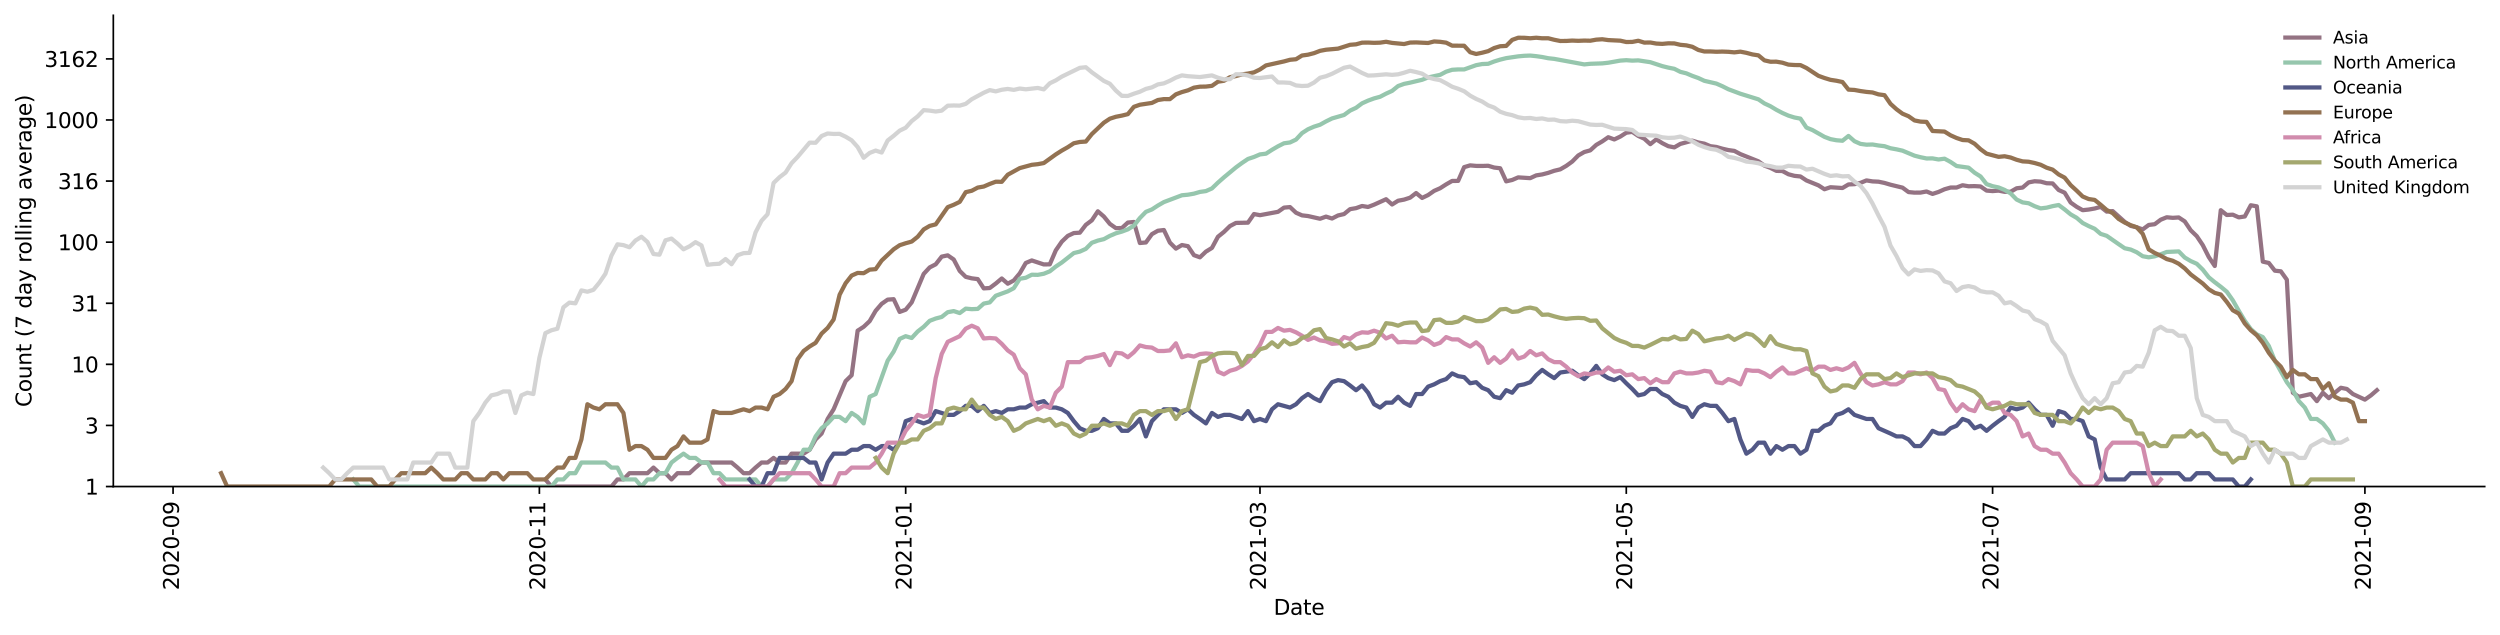 <?xml version="1.0" encoding="utf-8" standalone="no"?>
<!DOCTYPE svg PUBLIC "-//W3C//DTD SVG 1.1//EN"
  "http://www.w3.org/Graphics/SVG/1.1/DTD/svg11.dtd">
<svg height="298.621pt" version="1.1" viewBox="0 0 1176.528 298.621" width="1176.528pt" xmlns="http://www.w3.org/2000/svg" xmlns:xlink="http://www.w3.org/1999/xlink">
 <defs>
  <style type="text/css">*{stroke-linecap:butt;stroke-linejoin:round;}</style>
 </defs>
 <g id="figure_1">
  <g id="patch_1">
   <path d="M 0 298.621 
L 1176.528 298.621 
L 1176.528 0 
L 0 0 
z
" style="fill:#ffffff;"/>
  </g>
  <g id="axes_1">
   <g id="patch_2">
    <path d="M 53.328 228.96 
L 1169.328 228.96 
L 1169.328 7.2 
L 53.328 7.2 
z
" style="fill:#ffffff;"/>
   </g>
   <g id="matplotlib.axis_1">
    <g id="xtick_1">
     <g id="line2d_1">
      <defs>
       <path d="M 0 0 
L 0 3.5 
" id="mce5d777406" style="stroke:#000000;stroke-width:0.8;"/>
      </defs>
      <g>
       <use style="stroke:#000000;stroke-width:0.8;" x="81.447" xlink:href="#mce5d777406" y="228.96"/>
      </g>
     </g>
     <g id="text_1">
      <!-- 2020-09 -->
      <g transform="translate(84.207 277.743)rotate(-90)scale(0.1 -0.1)">
       <defs>
        <path d="M 1228 531 
L 3431 531 
L 3431 0 
L 469 0 
L 469 531 
Q 828 903 1448 1529 
Q 2069 2156 2228 2338 
Q 2531 2678 2651 2914 
Q 2772 3150 2772 3378 
Q 2772 3750 2511 3984 
Q 2250 4219 1831 4219 
Q 1534 4219 1204 4116 
Q 875 4013 500 3803 
L 500 4441 
Q 881 4594 1212 4672 
Q 1544 4750 1819 4750 
Q 2544 4750 2975 4387 
Q 3406 4025 3406 3419 
Q 3406 3131 3298 2873 
Q 3191 2616 2906 2266 
Q 2828 2175 2409 1742 
Q 1991 1309 1228 531 
z
" id="DejaVuSans-32" transform="scale(0.016)"/>
        <path d="M 2034 4250 
Q 1547 4250 1301 3770 
Q 1056 3291 1056 2328 
Q 1056 1369 1301 889 
Q 1547 409 2034 409 
Q 2525 409 2770 889 
Q 3016 1369 3016 2328 
Q 3016 3291 2770 3770 
Q 2525 4250 2034 4250 
z
M 2034 4750 
Q 2819 4750 3233 4129 
Q 3647 3509 3647 2328 
Q 3647 1150 3233 529 
Q 2819 -91 2034 -91 
Q 1250 -91 836 529 
Q 422 1150 422 2328 
Q 422 3509 836 4129 
Q 1250 4750 2034 4750 
z
" id="DejaVuSans-30" transform="scale(0.016)"/>
        <path d="M 313 2009 
L 1997 2009 
L 1997 1497 
L 313 1497 
L 313 2009 
z
" id="DejaVuSans-2d" transform="scale(0.016)"/>
        <path d="M 703 97 
L 703 672 
Q 941 559 1184 500 
Q 1428 441 1663 441 
Q 2288 441 2617 861 
Q 2947 1281 2994 2138 
Q 2813 1869 2534 1725 
Q 2256 1581 1919 1581 
Q 1219 1581 811 2004 
Q 403 2428 403 3163 
Q 403 3881 828 4315 
Q 1253 4750 1959 4750 
Q 2769 4750 3195 4129 
Q 3622 3509 3622 2328 
Q 3622 1225 3098 567 
Q 2575 -91 1691 -91 
Q 1453 -91 1209 -44 
Q 966 3 703 97 
z
M 1959 2075 
Q 2384 2075 2632 2365 
Q 2881 2656 2881 3163 
Q 2881 3666 2632 3958 
Q 2384 4250 1959 4250 
Q 1534 4250 1286 3958 
Q 1038 3666 1038 3163 
Q 1038 2656 1286 2365 
Q 1534 2075 1959 2075 
z
" id="DejaVuSans-39" transform="scale(0.016)"/>
       </defs>
       <use xlink:href="#DejaVuSans-32"/>
       <use x="63.623" xlink:href="#DejaVuSans-30"/>
       <use x="127.246" xlink:href="#DejaVuSans-32"/>
       <use x="190.869" xlink:href="#DejaVuSans-30"/>
       <use x="254.492" xlink:href="#DejaVuSans-2d"/>
       <use x="290.576" xlink:href="#DejaVuSans-30"/>
       <use x="354.199" xlink:href="#DejaVuSans-39"/>
      </g>
     </g>
    </g>
    <g id="xtick_2">
     <g id="line2d_2">
      <g>
       <use style="stroke:#000000;stroke-width:0.8;" x="253.835" xlink:href="#mce5d777406" y="228.96"/>
      </g>
     </g>
     <g id="text_2">
      <!-- 2020-11 -->
      <g transform="translate(256.594 277.743)rotate(-90)scale(0.1 -0.1)">
       <defs>
        <path d="M 794 531 
L 1825 531 
L 1825 4091 
L 703 3866 
L 703 4441 
L 1819 4666 
L 2450 4666 
L 2450 531 
L 3481 531 
L 3481 0 
L 794 0 
L 794 531 
z
" id="DejaVuSans-31" transform="scale(0.016)"/>
       </defs>
       <use xlink:href="#DejaVuSans-32"/>
       <use x="63.623" xlink:href="#DejaVuSans-30"/>
       <use x="127.246" xlink:href="#DejaVuSans-32"/>
       <use x="190.869" xlink:href="#DejaVuSans-30"/>
       <use x="254.492" xlink:href="#DejaVuSans-2d"/>
       <use x="290.576" xlink:href="#DejaVuSans-31"/>
       <use x="354.199" xlink:href="#DejaVuSans-31"/>
      </g>
     </g>
    </g>
    <g id="xtick_3">
     <g id="line2d_3">
      <g>
       <use style="stroke:#000000;stroke-width:0.8;" x="426.223" xlink:href="#mce5d777406" y="228.96"/>
      </g>
     </g>
     <g id="text_3">
      <!-- 2021-01 -->
      <g transform="translate(428.982 277.743)rotate(-90)scale(0.1 -0.1)">
       <use xlink:href="#DejaVuSans-32"/>
       <use x="63.623" xlink:href="#DejaVuSans-30"/>
       <use x="127.246" xlink:href="#DejaVuSans-32"/>
       <use x="190.869" xlink:href="#DejaVuSans-31"/>
       <use x="254.492" xlink:href="#DejaVuSans-2d"/>
       <use x="290.576" xlink:href="#DejaVuSans-30"/>
       <use x="354.199" xlink:href="#DejaVuSans-31"/>
      </g>
     </g>
    </g>
    <g id="xtick_4">
     <g id="line2d_4">
      <g>
       <use style="stroke:#000000;stroke-width:0.8;" x="592.959" xlink:href="#mce5d777406" y="228.96"/>
      </g>
     </g>
     <g id="text_4">
      <!-- 2021-03 -->
      <g transform="translate(595.718 277.743)rotate(-90)scale(0.1 -0.1)">
       <defs>
        <path d="M 2597 2516 
Q 3050 2419 3304 2112 
Q 3559 1806 3559 1356 
Q 3559 666 3084 287 
Q 2609 -91 1734 -91 
Q 1441 -91 1130 -33 
Q 819 25 488 141 
L 488 750 
Q 750 597 1062 519 
Q 1375 441 1716 441 
Q 2309 441 2620 675 
Q 2931 909 2931 1356 
Q 2931 1769 2642 2001 
Q 2353 2234 1838 2234 
L 1294 2234 
L 1294 2753 
L 1863 2753 
Q 2328 2753 2575 2939 
Q 2822 3125 2822 3475 
Q 2822 3834 2567 4026 
Q 2313 4219 1838 4219 
Q 1578 4219 1281 4162 
Q 984 4106 628 3988 
L 628 4550 
Q 988 4650 1302 4700 
Q 1616 4750 1894 4750 
Q 2613 4750 3031 4423 
Q 3450 4097 3450 3541 
Q 3450 3153 3228 2886 
Q 3006 2619 2597 2516 
z
" id="DejaVuSans-33" transform="scale(0.016)"/>
       </defs>
       <use xlink:href="#DejaVuSans-32"/>
       <use x="63.623" xlink:href="#DejaVuSans-30"/>
       <use x="127.246" xlink:href="#DejaVuSans-32"/>
       <use x="190.869" xlink:href="#DejaVuSans-31"/>
       <use x="254.492" xlink:href="#DejaVuSans-2d"/>
       <use x="290.576" xlink:href="#DejaVuSans-30"/>
       <use x="354.199" xlink:href="#DejaVuSans-33"/>
      </g>
     </g>
    </g>
    <g id="xtick_5">
     <g id="line2d_5">
      <g>
       <use style="stroke:#000000;stroke-width:0.8;" x="765.347" xlink:href="#mce5d777406" y="228.96"/>
      </g>
     </g>
     <g id="text_5">
      <!-- 2021-05 -->
      <g transform="translate(768.106 277.743)rotate(-90)scale(0.1 -0.1)">
       <defs>
        <path d="M 691 4666 
L 3169 4666 
L 3169 4134 
L 1269 4134 
L 1269 2991 
Q 1406 3038 1543 3061 
Q 1681 3084 1819 3084 
Q 2600 3084 3056 2656 
Q 3513 2228 3513 1497 
Q 3513 744 3044 326 
Q 2575 -91 1722 -91 
Q 1428 -91 1123 -41 
Q 819 9 494 109 
L 494 744 
Q 775 591 1075 516 
Q 1375 441 1709 441 
Q 2250 441 2565 725 
Q 2881 1009 2881 1497 
Q 2881 1984 2565 2268 
Q 2250 2553 1709 2553 
Q 1456 2553 1204 2497 
Q 953 2441 691 2322 
L 691 4666 
z
" id="DejaVuSans-35" transform="scale(0.016)"/>
       </defs>
       <use xlink:href="#DejaVuSans-32"/>
       <use x="63.623" xlink:href="#DejaVuSans-30"/>
       <use x="127.246" xlink:href="#DejaVuSans-32"/>
       <use x="190.869" xlink:href="#DejaVuSans-31"/>
       <use x="254.492" xlink:href="#DejaVuSans-2d"/>
       <use x="290.576" xlink:href="#DejaVuSans-30"/>
       <use x="354.199" xlink:href="#DejaVuSans-35"/>
      </g>
     </g>
    </g>
    <g id="xtick_6">
     <g id="line2d_6">
      <g>
       <use style="stroke:#000000;stroke-width:0.8;" x="937.735" xlink:href="#mce5d777406" y="228.96"/>
      </g>
     </g>
     <g id="text_6">
      <!-- 2021-07 -->
      <g transform="translate(940.494 277.743)rotate(-90)scale(0.1 -0.1)">
       <defs>
        <path d="M 525 4666 
L 3525 4666 
L 3525 4397 
L 1831 0 
L 1172 0 
L 2766 4134 
L 525 4134 
L 525 4666 
z
" id="DejaVuSans-37" transform="scale(0.016)"/>
       </defs>
       <use xlink:href="#DejaVuSans-32"/>
       <use x="63.623" xlink:href="#DejaVuSans-30"/>
       <use x="127.246" xlink:href="#DejaVuSans-32"/>
       <use x="190.869" xlink:href="#DejaVuSans-31"/>
       <use x="254.492" xlink:href="#DejaVuSans-2d"/>
       <use x="290.576" xlink:href="#DejaVuSans-30"/>
       <use x="354.199" xlink:href="#DejaVuSans-37"/>
      </g>
     </g>
    </g>
    <g id="xtick_7">
     <g id="line2d_7">
      <g>
       <use style="stroke:#000000;stroke-width:0.8;" x="1112.949" xlink:href="#mce5d777406" y="228.96"/>
      </g>
     </g>
     <g id="text_7">
      <!-- 2021-09 -->
      <g transform="translate(1115.708 277.743)rotate(-90)scale(0.1 -0.1)">
       <use xlink:href="#DejaVuSans-32"/>
       <use x="63.623" xlink:href="#DejaVuSans-30"/>
       <use x="127.246" xlink:href="#DejaVuSans-32"/>
       <use x="190.869" xlink:href="#DejaVuSans-31"/>
       <use x="254.492" xlink:href="#DejaVuSans-2d"/>
       <use x="290.576" xlink:href="#DejaVuSans-30"/>
       <use x="354.199" xlink:href="#DejaVuSans-39"/>
      </g>
     </g>
    </g>
    <g id="text_8">
     <!-- Date -->
     <g transform="translate(599.377 289.341)scale(0.1 -0.1)">
      <defs>
       <path d="M 1259 4147 
L 1259 519 
L 2022 519 
Q 2988 519 3436 956 
Q 3884 1394 3884 2338 
Q 3884 3275 3436 3711 
Q 2988 4147 2022 4147 
L 1259 4147 
z
M 628 4666 
L 1925 4666 
Q 3281 4666 3915 4102 
Q 4550 3538 4550 2338 
Q 4550 1131 3912 565 
Q 3275 0 1925 0 
L 628 0 
L 628 4666 
z
" id="DejaVuSans-44" transform="scale(0.016)"/>
       <path d="M 2194 1759 
Q 1497 1759 1228 1600 
Q 959 1441 959 1056 
Q 959 750 1161 570 
Q 1363 391 1709 391 
Q 2188 391 2477 730 
Q 2766 1069 2766 1631 
L 2766 1759 
L 2194 1759 
z
M 3341 1997 
L 3341 0 
L 2766 0 
L 2766 531 
Q 2569 213 2275 61 
Q 1981 -91 1556 -91 
Q 1019 -91 701 211 
Q 384 513 384 1019 
Q 384 1609 779 1909 
Q 1175 2209 1959 2209 
L 2766 2209 
L 2766 2266 
Q 2766 2663 2505 2880 
Q 2244 3097 1772 3097 
Q 1472 3097 1187 3025 
Q 903 2953 641 2809 
L 641 3341 
Q 956 3463 1253 3523 
Q 1550 3584 1831 3584 
Q 2591 3584 2966 3190 
Q 3341 2797 3341 1997 
z
" id="DejaVuSans-61" transform="scale(0.016)"/>
       <path d="M 1172 4494 
L 1172 3500 
L 2356 3500 
L 2356 3053 
L 1172 3053 
L 1172 1153 
Q 1172 725 1289 603 
Q 1406 481 1766 481 
L 2356 481 
L 2356 0 
L 1766 0 
Q 1100 0 847 248 
Q 594 497 594 1153 
L 594 3053 
L 172 3053 
L 172 3500 
L 594 3500 
L 594 4494 
L 1172 4494 
z
" id="DejaVuSans-74" transform="scale(0.016)"/>
       <path d="M 3597 1894 
L 3597 1613 
L 953 1613 
Q 991 1019 1311 708 
Q 1631 397 2203 397 
Q 2534 397 2845 478 
Q 3156 559 3463 722 
L 3463 178 
Q 3153 47 2828 -22 
Q 2503 -91 2169 -91 
Q 1331 -91 842 396 
Q 353 884 353 1716 
Q 353 2575 817 3079 
Q 1281 3584 2069 3584 
Q 2775 3584 3186 3129 
Q 3597 2675 3597 1894 
z
M 3022 2063 
Q 3016 2534 2758 2815 
Q 2500 3097 2075 3097 
Q 1594 3097 1305 2825 
Q 1016 2553 972 2059 
L 3022 2063 
z
" id="DejaVuSans-65" transform="scale(0.016)"/>
      </defs>
      <use xlink:href="#DejaVuSans-44"/>
      <use x="77.002" xlink:href="#DejaVuSans-61"/>
      <use x="138.281" xlink:href="#DejaVuSans-74"/>
      <use x="177.49" xlink:href="#DejaVuSans-65"/>
     </g>
    </g>
   </g>
   <g id="matplotlib.axis_2">
    <g id="ytick_1">
     <g id="line2d_8">
      <defs>
       <path d="M 0 0 
L -3.5 0 
" id="mf0a932a6f8" style="stroke:#000000;stroke-width:0.8;"/>
      </defs>
      <g>
       <use style="stroke:#000000;stroke-width:0.8;" x="53.328" xlink:href="#mf0a932a6f8" y="228.96"/>
      </g>
     </g>
     <g id="text_9">
      <!-- 1 -->
      <g transform="translate(39.966 232.759)scale(0.1 -0.1)">
       <use xlink:href="#DejaVuSans-31"/>
      </g>
     </g>
    </g>
    <g id="ytick_2">
     <g id="line2d_9">
      <g>
       <use style="stroke:#000000;stroke-width:0.8;" x="53.328" xlink:href="#mf0a932a6f8" y="200.211"/>
      </g>
     </g>
     <g id="text_10">
      <!-- 3 -->
      <g transform="translate(39.966 204.01)scale(0.1 -0.1)">
       <use xlink:href="#DejaVuSans-33"/>
      </g>
     </g>
    </g>
    <g id="ytick_3">
     <g id="line2d_10">
      <g>
       <use style="stroke:#000000;stroke-width:0.8;" x="53.328" xlink:href="#mf0a932a6f8" y="171.462"/>
      </g>
     </g>
     <g id="text_11">
      <!-- 10 -->
      <g transform="translate(33.603 175.261)scale(0.1 -0.1)">
       <use xlink:href="#DejaVuSans-31"/>
       <use x="63.623" xlink:href="#DejaVuSans-30"/>
      </g>
     </g>
    </g>
    <g id="ytick_4">
     <g id="line2d_11">
      <g>
       <use style="stroke:#000000;stroke-width:0.8;" x="53.328" xlink:href="#mf0a932a6f8" y="142.713"/>
      </g>
     </g>
     <g id="text_12">
      <!-- 31 -->
      <g transform="translate(33.603 146.512)scale(0.1 -0.1)">
       <use xlink:href="#DejaVuSans-33"/>
       <use x="63.623" xlink:href="#DejaVuSans-31"/>
      </g>
     </g>
    </g>
    <g id="ytick_5">
     <g id="line2d_12">
      <g>
       <use style="stroke:#000000;stroke-width:0.8;" x="53.328" xlink:href="#mf0a932a6f8" y="113.963"/>
      </g>
     </g>
     <g id="text_13">
      <!-- 100 -->
      <g transform="translate(27.241 117.763)scale(0.1 -0.1)">
       <use xlink:href="#DejaVuSans-31"/>
       <use x="63.623" xlink:href="#DejaVuSans-30"/>
       <use x="127.246" xlink:href="#DejaVuSans-30"/>
      </g>
     </g>
    </g>
    <g id="ytick_6">
     <g id="line2d_13">
      <g>
       <use style="stroke:#000000;stroke-width:0.8;" x="53.328" xlink:href="#mf0a932a6f8" y="85.214"/>
      </g>
     </g>
     <g id="text_14">
      <!-- 316 -->
      <g transform="translate(27.241 89.013)scale(0.1 -0.1)">
       <defs>
        <path d="M 2113 2584 
Q 1688 2584 1439 2293 
Q 1191 2003 1191 1497 
Q 1191 994 1439 701 
Q 1688 409 2113 409 
Q 2538 409 2786 701 
Q 3034 994 3034 1497 
Q 3034 2003 2786 2293 
Q 2538 2584 2113 2584 
z
M 3366 4563 
L 3366 3988 
Q 3128 4100 2886 4159 
Q 2644 4219 2406 4219 
Q 1781 4219 1451 3797 
Q 1122 3375 1075 2522 
Q 1259 2794 1537 2939 
Q 1816 3084 2150 3084 
Q 2853 3084 3261 2657 
Q 3669 2231 3669 1497 
Q 3669 778 3244 343 
Q 2819 -91 2113 -91 
Q 1303 -91 875 529 
Q 447 1150 447 2328 
Q 447 3434 972 4092 
Q 1497 4750 2381 4750 
Q 2619 4750 2861 4703 
Q 3103 4656 3366 4563 
z
" id="DejaVuSans-36" transform="scale(0.016)"/>
       </defs>
       <use xlink:href="#DejaVuSans-33"/>
       <use x="63.623" xlink:href="#DejaVuSans-31"/>
       <use x="127.246" xlink:href="#DejaVuSans-36"/>
      </g>
     </g>
    </g>
    <g id="ytick_7">
     <g id="line2d_14">
      <g>
       <use style="stroke:#000000;stroke-width:0.8;" x="53.328" xlink:href="#mf0a932a6f8" y="56.465"/>
      </g>
     </g>
     <g id="text_15">
      <!-- 1000 -->
      <g transform="translate(20.878 60.264)scale(0.1 -0.1)">
       <use xlink:href="#DejaVuSans-31"/>
       <use x="63.623" xlink:href="#DejaVuSans-30"/>
       <use x="127.246" xlink:href="#DejaVuSans-30"/>
       <use x="190.869" xlink:href="#DejaVuSans-30"/>
      </g>
     </g>
    </g>
    <g id="ytick_8">
     <g id="line2d_15">
      <g>
       <use style="stroke:#000000;stroke-width:0.8;" x="53.328" xlink:href="#mf0a932a6f8" y="27.716"/>
      </g>
     </g>
     <g id="text_16">
      <!-- 3162 -->
      <g transform="translate(20.878 31.515)scale(0.1 -0.1)">
       <use xlink:href="#DejaVuSans-33"/>
       <use x="63.623" xlink:href="#DejaVuSans-31"/>
       <use x="127.246" xlink:href="#DejaVuSans-36"/>
       <use x="190.869" xlink:href="#DejaVuSans-32"/>
      </g>
     </g>
    </g>
    <g id="text_17">
     <!-- Count (7 day rolling average) -->
     <g transform="translate(14.798 191.548)rotate(-90)scale(0.1 -0.1)">
      <defs>
       <path d="M 4122 4306 
L 4122 3641 
Q 3803 3938 3442 4084 
Q 3081 4231 2675 4231 
Q 1875 4231 1450 3742 
Q 1025 3253 1025 2328 
Q 1025 1406 1450 917 
Q 1875 428 2675 428 
Q 3081 428 3442 575 
Q 3803 722 4122 1019 
L 4122 359 
Q 3791 134 3420 21 
Q 3050 -91 2638 -91 
Q 1578 -91 968 557 
Q 359 1206 359 2328 
Q 359 3453 968 4101 
Q 1578 4750 2638 4750 
Q 3056 4750 3426 4639 
Q 3797 4528 4122 4306 
z
" id="DejaVuSans-43" transform="scale(0.016)"/>
       <path d="M 1959 3097 
Q 1497 3097 1228 2736 
Q 959 2375 959 1747 
Q 959 1119 1226 758 
Q 1494 397 1959 397 
Q 2419 397 2687 759 
Q 2956 1122 2956 1747 
Q 2956 2369 2687 2733 
Q 2419 3097 1959 3097 
z
M 1959 3584 
Q 2709 3584 3137 3096 
Q 3566 2609 3566 1747 
Q 3566 888 3137 398 
Q 2709 -91 1959 -91 
Q 1206 -91 779 398 
Q 353 888 353 1747 
Q 353 2609 779 3096 
Q 1206 3584 1959 3584 
z
" id="DejaVuSans-6f" transform="scale(0.016)"/>
       <path d="M 544 1381 
L 544 3500 
L 1119 3500 
L 1119 1403 
Q 1119 906 1312 657 
Q 1506 409 1894 409 
Q 2359 409 2629 706 
Q 2900 1003 2900 1516 
L 2900 3500 
L 3475 3500 
L 3475 0 
L 2900 0 
L 2900 538 
Q 2691 219 2414 64 
Q 2138 -91 1772 -91 
Q 1169 -91 856 284 
Q 544 659 544 1381 
z
M 1991 3584 
L 1991 3584 
z
" id="DejaVuSans-75" transform="scale(0.016)"/>
       <path d="M 3513 2113 
L 3513 0 
L 2938 0 
L 2938 2094 
Q 2938 2591 2744 2837 
Q 2550 3084 2163 3084 
Q 1697 3084 1428 2787 
Q 1159 2491 1159 1978 
L 1159 0 
L 581 0 
L 581 3500 
L 1159 3500 
L 1159 2956 
Q 1366 3272 1645 3428 
Q 1925 3584 2291 3584 
Q 2894 3584 3203 3211 
Q 3513 2838 3513 2113 
z
" id="DejaVuSans-6e" transform="scale(0.016)"/>
       <path id="DejaVuSans-20" transform="scale(0.016)"/>
       <path d="M 1984 4856 
Q 1566 4138 1362 3434 
Q 1159 2731 1159 2009 
Q 1159 1288 1364 580 
Q 1569 -128 1984 -844 
L 1484 -844 
Q 1016 -109 783 600 
Q 550 1309 550 2009 
Q 550 2706 781 3412 
Q 1013 4119 1484 4856 
L 1984 4856 
z
" id="DejaVuSans-28" transform="scale(0.016)"/>
       <path d="M 2906 2969 
L 2906 4863 
L 3481 4863 
L 3481 0 
L 2906 0 
L 2906 525 
Q 2725 213 2448 61 
Q 2172 -91 1784 -91 
Q 1150 -91 751 415 
Q 353 922 353 1747 
Q 353 2572 751 3078 
Q 1150 3584 1784 3584 
Q 2172 3584 2448 3432 
Q 2725 3281 2906 2969 
z
M 947 1747 
Q 947 1113 1208 752 
Q 1469 391 1925 391 
Q 2381 391 2643 752 
Q 2906 1113 2906 1747 
Q 2906 2381 2643 2742 
Q 2381 3103 1925 3103 
Q 1469 3103 1208 2742 
Q 947 2381 947 1747 
z
" id="DejaVuSans-64" transform="scale(0.016)"/>
       <path d="M 2059 -325 
Q 1816 -950 1584 -1140 
Q 1353 -1331 966 -1331 
L 506 -1331 
L 506 -850 
L 844 -850 
Q 1081 -850 1212 -737 
Q 1344 -625 1503 -206 
L 1606 56 
L 191 3500 
L 800 3500 
L 1894 763 
L 2988 3500 
L 3597 3500 
L 2059 -325 
z
" id="DejaVuSans-79" transform="scale(0.016)"/>
       <path d="M 2631 2963 
Q 2534 3019 2420 3045 
Q 2306 3072 2169 3072 
Q 1681 3072 1420 2755 
Q 1159 2438 1159 1844 
L 1159 0 
L 581 0 
L 581 3500 
L 1159 3500 
L 1159 2956 
Q 1341 3275 1631 3429 
Q 1922 3584 2338 3584 
Q 2397 3584 2469 3576 
Q 2541 3569 2628 3553 
L 2631 2963 
z
" id="DejaVuSans-72" transform="scale(0.016)"/>
       <path d="M 603 4863 
L 1178 4863 
L 1178 0 
L 603 0 
L 603 4863 
z
" id="DejaVuSans-6c" transform="scale(0.016)"/>
       <path d="M 603 3500 
L 1178 3500 
L 1178 0 
L 603 0 
L 603 3500 
z
M 603 4863 
L 1178 4863 
L 1178 4134 
L 603 4134 
L 603 4863 
z
" id="DejaVuSans-69" transform="scale(0.016)"/>
       <path d="M 2906 1791 
Q 2906 2416 2648 2759 
Q 2391 3103 1925 3103 
Q 1463 3103 1205 2759 
Q 947 2416 947 1791 
Q 947 1169 1205 825 
Q 1463 481 1925 481 
Q 2391 481 2648 825 
Q 2906 1169 2906 1791 
z
M 3481 434 
Q 3481 -459 3084 -895 
Q 2688 -1331 1869 -1331 
Q 1566 -1331 1297 -1286 
Q 1028 -1241 775 -1147 
L 775 -588 
Q 1028 -725 1275 -790 
Q 1522 -856 1778 -856 
Q 2344 -856 2625 -561 
Q 2906 -266 2906 331 
L 2906 616 
Q 2728 306 2450 153 
Q 2172 0 1784 0 
Q 1141 0 747 490 
Q 353 981 353 1791 
Q 353 2603 747 3093 
Q 1141 3584 1784 3584 
Q 2172 3584 2450 3431 
Q 2728 3278 2906 2969 
L 2906 3500 
L 3481 3500 
L 3481 434 
z
" id="DejaVuSans-67" transform="scale(0.016)"/>
       <path d="M 191 3500 
L 800 3500 
L 1894 563 
L 2988 3500 
L 3597 3500 
L 2284 0 
L 1503 0 
L 191 3500 
z
" id="DejaVuSans-76" transform="scale(0.016)"/>
       <path d="M 513 4856 
L 1013 4856 
Q 1481 4119 1714 3412 
Q 1947 2706 1947 2009 
Q 1947 1309 1714 600 
Q 1481 -109 1013 -844 
L 513 -844 
Q 928 -128 1133 580 
Q 1338 1288 1338 2009 
Q 1338 2731 1133 3434 
Q 928 4138 513 4856 
z
" id="DejaVuSans-29" transform="scale(0.016)"/>
      </defs>
      <use xlink:href="#DejaVuSans-43"/>
      <use x="69.824" xlink:href="#DejaVuSans-6f"/>
      <use x="131.006" xlink:href="#DejaVuSans-75"/>
      <use x="194.385" xlink:href="#DejaVuSans-6e"/>
      <use x="257.764" xlink:href="#DejaVuSans-74"/>
      <use x="296.973" xlink:href="#DejaVuSans-20"/>
      <use x="328.76" xlink:href="#DejaVuSans-28"/>
      <use x="367.773" xlink:href="#DejaVuSans-37"/>
      <use x="431.396" xlink:href="#DejaVuSans-20"/>
      <use x="463.184" xlink:href="#DejaVuSans-64"/>
      <use x="526.66" xlink:href="#DejaVuSans-61"/>
      <use x="587.939" xlink:href="#DejaVuSans-79"/>
      <use x="647.119" xlink:href="#DejaVuSans-20"/>
      <use x="678.906" xlink:href="#DejaVuSans-72"/>
      <use x="717.77" xlink:href="#DejaVuSans-6f"/>
      <use x="778.951" xlink:href="#DejaVuSans-6c"/>
      <use x="806.734" xlink:href="#DejaVuSans-6c"/>
      <use x="834.518" xlink:href="#DejaVuSans-69"/>
      <use x="862.301" xlink:href="#DejaVuSans-6e"/>
      <use x="925.68" xlink:href="#DejaVuSans-67"/>
      <use x="989.156" xlink:href="#DejaVuSans-20"/>
      <use x="1020.943" xlink:href="#DejaVuSans-61"/>
      <use x="1082.223" xlink:href="#DejaVuSans-76"/>
      <use x="1141.402" xlink:href="#DejaVuSans-65"/>
      <use x="1202.926" xlink:href="#DejaVuSans-72"/>
      <use x="1244.039" xlink:href="#DejaVuSans-61"/>
      <use x="1305.318" xlink:href="#DejaVuSans-67"/>
      <use x="1368.795" xlink:href="#DejaVuSans-65"/>
      <use x="1430.318" xlink:href="#DejaVuSans-29"/>
     </g>
    </g>
   </g>
   <g id="line2d_16">
    <path clip-path="url(#p5ed4d89e9e)" d="M 256.661 225.626 
L 259.487 228.96 
L 287.747 228.96 
L 290.574 225.626 
L 293.4 225.626 
L 296.226 222.684 
L 304.704 222.684 
L 307.53 220.053 
L 310.356 222.684 
L 313.182 222.684 
L 316.008 225.626 
L 318.834 222.684 
L 324.486 222.684 
L 327.312 220.053 
L 330.138 217.673 
L 344.268 217.673 
L 347.094 220.053 
L 349.92 222.684 
L 352.746 222.684 
L 355.572 220.053 
L 358.398 217.673 
L 361.224 217.673 
L 364.05 215.501 
L 366.876 217.673 
L 369.702 217.673 
L 372.528 213.502 
L 378.18 213.502 
L 381.007 211.651 
L 383.833 206.803 
L 386.659 204.026 
L 389.485 197.173 
L 392.311 192.62 
L 397.963 179.369 
L 400.789 176.592 
L 403.615 155.622 
L 406.441 153.799 
L 409.267 151.133 
L 412.093 146.266 
L 414.919 142.98 
L 417.745 141.008 
L 420.571 140.798 
L 423.397 146.792 
L 426.223 145.751 
L 429.049 142.305 
L 434.701 128.892 
L 437.527 125.843 
L 440.353 124.393 
L 443.179 120.77 
L 446.005 120.168 
L 448.831 122.117 
L 451.657 127.504 
L 454.483 130.293 
L 457.309 130.988 
L 460.135 131.344 
L 462.961 135.711 
L 465.787 135.541 
L 468.614 133.432 
L 471.44 131.059 
L 474.266 133.51 
L 477.092 131.996 
L 479.918 128.634 
L 482.744 123.752 
L 485.57 122.566 
L 491.222 124.448 
L 494.048 124.393 
L 496.874 117.813 
L 499.7 113.715 
L 502.526 111.006 
L 505.352 109.68 
L 508.178 109.5 
L 511.004 105.817 
L 513.83 103.696 
L 516.656 99.445 
L 519.482 101.895 
L 522.308 105.358 
L 525.134 107.357 
L 527.96 107.33 
L 530.786 104.734 
L 533.612 104.465 
L 536.438 114.359 
L 539.264 114.107 
L 542.09 110.196 
L 544.916 108.592 
L 547.742 108.249 
L 550.568 114.178 
L 553.394 116.994 
L 556.221 115.319 
L 559.047 115.852 
L 561.873 120.076 
L 564.699 121.1 
L 567.525 118.402 
L 570.351 116.674 
L 573.177 111.422 
L 576.003 109.145 
L 578.829 106.39 
L 581.655 104.907 
L 587.307 104.784 
L 590.133 100.734 
L 592.959 101.265 
L 601.437 99.685 
L 604.263 97.711 
L 607.089 97.452 
L 609.915 100.112 
L 612.741 101.351 
L 615.567 101.676 
L 621.219 102.951 
L 624.045 101.939 
L 626.871 102.836 
L 629.697 101.394 
L 632.523 100.734 
L 635.349 98.429 
L 638.175 97.954 
L 641.001 96.942 
L 643.827 97.397 
L 646.654 96.318 
L 652.306 93.761 
L 655.132 96.23 
L 657.958 94.47 
L 660.784 93.936 
L 663.61 93.025 
L 666.436 90.855 
L 669.262 93.149 
L 672.088 91.792 
L 674.914 89.83 
L 677.74 88.586 
L 680.566 86.769 
L 683.392 85.153 
L 686.218 85.131 
L 689.044 78.66 
L 691.87 77.824 
L 694.696 78.077 
L 697.522 78.102 
L 700.348 78.009 
L 703.174 78.852 
L 706 79.186 
L 708.826 85.345 
L 711.652 84.696 
L 714.478 83.478 
L 720.13 83.838 
L 722.956 82.538 
L 725.782 82.086 
L 728.608 81.351 
L 731.434 80.375 
L 734.261 79.705 
L 737.087 78.068 
L 739.913 76.027 
L 742.739 73.168 
L 745.565 71.55 
L 748.391 70.76 
L 751.217 68.185 
L 754.043 66.535 
L 756.869 64.574 
L 759.695 65.628 
L 762.521 64.275 
L 765.347 62.465 
L 768.173 62.06 
L 770.999 63.979 
L 773.825 65.275 
L 776.651 67.839 
L 779.477 65.571 
L 782.303 67.376 
L 785.129 68.808 
L 787.955 69.352 
L 790.781 67.727 
L 796.433 66.185 
L 799.259 67.064 
L 802.085 67.604 
L 804.911 68.802 
L 807.737 69.162 
L 810.563 69.976 
L 813.389 70.627 
L 816.215 71.02 
L 819.041 72.522 
L 827.52 75.918 
L 830.346 77.933 
L 833.172 79.001 
L 835.998 80.412 
L 838.824 80.486 
L 841.65 82.007 
L 844.476 82.752 
L 847.302 83.05 
L 850.128 84.918 
L 855.78 87.229 
L 858.606 89.055 
L 861.432 88.113 
L 867.084 88.483 
L 869.91 86.805 
L 872.736 86.673 
L 875.562 86.059 
L 878.388 84.907 
L 881.214 85.368 
L 884.04 85.505 
L 886.866 86.094 
L 889.692 86.925 
L 895.344 88.304 
L 898.17 90.393 
L 900.996 90.658 
L 903.822 90.63 
L 906.648 90.117 
L 909.474 91.254 
L 912.301 90.324 
L 915.127 89.068 
L 917.953 88.265 
L 920.779 88.253 
L 923.605 87.18 
L 926.431 87.661 
L 929.257 87.586 
L 932.083 87.748 
L 934.909 89.695 
L 937.735 89.925 
L 940.561 89.708 
L 943.387 90.268 
L 946.213 90.241 
L 949.039 88.612 
L 951.865 88.265 
L 954.691 85.838 
L 957.517 85.3 
L 960.343 85.47 
L 963.169 86.234 
L 965.995 86.328 
L 968.821 89.413 
L 971.647 90.686 
L 974.473 95.318 
L 977.299 97.324 
L 980.125 98.912 
L 982.951 98.621 
L 985.777 98.124 
L 988.603 97.36 
L 991.429 99.585 
L 994.255 99.345 
L 999.908 104.416 
L 1002.734 106.311 
L 1005.56 106.95 
L 1008.386 107.967 
L 1011.212 105.869 
L 1014.038 105.51 
L 1016.864 103.391 
L 1019.69 102.249 
L 1022.516 102.518 
L 1025.342 102.339 
L 1028.168 104.198 
L 1030.994 108.391 
L 1033.82 111.133 
L 1036.646 115.357 
L 1039.472 120.958 
L 1042.298 125.164 
L 1045.124 98.931 
L 1047.95 101.179 
L 1050.776 101.03 
L 1053.602 102.294 
L 1056.428 101.873 
L 1059.254 96.601 
L 1062.08 97.105 
L 1064.906 123.126 
L 1067.732 123.752 
L 1070.558 127.382 
L 1073.384 127.689 
L 1076.21 131.631 
L 1079.036 184.819 
L 1081.862 186.717 
L 1087.515 185.436 
L 1090.341 188.77 
L 1093.167 184.819 
L 1095.993 187.383 
L 1098.819 184.819 
L 1101.645 182.495 
L 1104.471 183.056 
L 1107.297 185.436 
L 1112.949 188.067 
L 1115.775 186.068 
L 1118.601 183.63 
L 1118.601 183.63 
" style="fill:none;stroke:#947383;stroke-linecap:square;stroke-width:2;"/>
   </g>
   <g id="line2d_17">
    <path clip-path="url(#p5ed4d89e9e)" d="M 166.228 225.626 
L 169.054 228.96 
L 259.487 228.96 
L 262.313 225.626 
L 265.139 225.626 
L 267.965 222.684 
L 270.791 222.684 
L 273.617 217.673 
L 284.921 217.673 
L 287.747 220.053 
L 290.574 220.053 
L 293.4 225.626 
L 299.052 225.626 
L 301.878 228.96 
L 304.704 225.626 
L 307.53 225.626 
L 310.356 222.684 
L 313.182 222.684 
L 316.008 217.673 
L 318.834 215.501 
L 321.66 213.502 
L 324.486 215.501 
L 327.312 215.501 
L 330.138 217.673 
L 332.964 217.673 
L 335.79 222.684 
L 338.616 222.684 
L 341.442 225.626 
L 355.572 225.626 
L 358.398 228.96 
L 361.224 228.96 
L 364.05 225.626 
L 369.702 225.626 
L 372.528 222.684 
L 375.354 217.673 
L 378.18 211.651 
L 381.007 211.651 
L 383.833 205.376 
L 386.659 201.526 
L 389.485 199.255 
L 392.311 196.193 
L 395.137 196.193 
L 397.963 198.192 
L 400.789 194.343 
L 403.615 196.193 
L 406.441 199.255 
L 409.267 186.717 
L 412.093 185.436 
L 417.745 169.739 
L 420.571 165.465 
L 423.397 159.503 
L 426.223 158.211 
L 429.049 159.065 
L 431.875 156.004 
L 434.701 153.799 
L 437.527 150.975 
L 440.353 149.899 
L 443.179 149.158 
L 446.005 146.925 
L 448.831 146.396 
L 451.657 147.329 
L 454.483 145.246 
L 457.309 145.497 
L 460.135 145.372 
L 462.961 142.866 
L 465.787 142.305 
L 468.614 139.18 
L 474.266 137.113 
L 477.092 135.626 
L 479.918 131.201 
L 482.744 130.708 
L 485.57 129.284 
L 488.396 129.35 
L 491.222 128.827 
L 494.048 127.689 
L 496.874 125.444 
L 499.7 123.541 
L 505.352 119.094 
L 508.178 118.402 
L 511.004 117.115 
L 513.83 114.25 
L 516.656 113.225 
L 519.482 112.542 
L 522.308 111.006 
L 525.134 109.8 
L 527.96 108.998 
L 530.786 107.939 
L 533.612 106.207 
L 536.438 102.609 
L 539.264 99.705 
L 542.09 98.563 
L 544.916 96.726 
L 547.742 95.099 
L 556.221 91.895 
L 559.047 91.631 
L 561.873 91.14 
L 564.699 90.324 
L 567.525 89.925 
L 570.351 88.677 
L 573.177 85.942 
L 576.003 83.457 
L 581.655 78.773 
L 584.481 76.7 
L 587.307 74.808 
L 590.133 73.867 
L 592.959 72.664 
L 595.785 72.326 
L 598.611 70.502 
L 601.437 68.849 
L 604.263 67.432 
L 607.089 67.042 
L 609.915 65.69 
L 612.741 62.651 
L 615.567 60.827 
L 618.393 59.605 
L 621.219 58.707 
L 624.045 57.13 
L 626.871 55.741 
L 632.523 54.114 
L 635.349 52.058 
L 638.175 50.736 
L 641.001 48.63 
L 643.827 47.352 
L 646.654 46.314 
L 649.48 45.54 
L 652.306 44.066 
L 655.132 42.774 
L 657.958 40.494 
L 660.784 39.472 
L 663.61 38.899 
L 669.262 37.544 
L 672.088 36.446 
L 677.74 35.221 
L 680.566 33.732 
L 683.392 32.845 
L 686.218 32.674 
L 689.044 32.678 
L 694.696 30.667 
L 697.522 30.14 
L 700.348 30.026 
L 703.174 28.933 
L 706 28.06 
L 708.826 27.362 
L 714.478 26.522 
L 717.304 26.264 
L 720.13 26.146 
L 722.956 26.432 
L 725.782 26.835 
L 728.608 27.399 
L 731.434 27.709 
L 737.087 28.741 
L 745.565 30.31 
L 748.391 30.025 
L 754.043 29.828 
L 756.869 29.519 
L 762.521 28.521 
L 765.347 28.327 
L 768.173 28.53 
L 770.999 28.413 
L 776.651 29.263 
L 782.303 31.121 
L 785.129 31.821 
L 787.955 32.384 
L 790.781 33.811 
L 793.607 34.515 
L 796.433 35.708 
L 799.259 36.723 
L 802.085 38.032 
L 807.737 39.335 
L 810.563 40.573 
L 813.389 41.996 
L 819.041 44.108 
L 827.52 46.75 
L 830.346 48.666 
L 833.172 49.985 
L 835.998 51.687 
L 838.824 53.162 
L 841.65 54.412 
L 844.476 55.291 
L 847.302 55.828 
L 850.128 60.037 
L 852.954 61.2 
L 858.606 64.397 
L 861.432 65.474 
L 864.258 66.007 
L 867.084 66.238 
L 869.91 63.984 
L 872.736 66.455 
L 875.562 67.71 
L 878.388 68.093 
L 881.214 67.997 
L 884.04 68.471 
L 886.866 68.797 
L 889.692 69.768 
L 892.518 70.278 
L 895.344 70.906 
L 900.996 73.265 
L 903.822 73.989 
L 906.648 74.571 
L 909.474 74.542 
L 912.301 75.047 
L 915.127 74.682 
L 917.953 76.215 
L 920.779 78.119 
L 926.431 78.904 
L 929.257 81.274 
L 932.083 83.05 
L 934.909 86.649 
L 937.735 87.624 
L 940.561 88.214 
L 943.387 89.373 
L 946.213 91.011 
L 949.039 93.905 
L 951.865 95.25 
L 954.691 95.658 
L 957.517 97.032 
L 960.343 98.067 
L 963.169 97.73 
L 965.995 97.014 
L 968.821 96.477 
L 971.647 98.563 
L 974.473 100.881 
L 977.299 102.518 
L 980.125 104.932 
L 982.951 106.39 
L 985.777 107.66 
L 988.603 110.073 
L 991.429 110.975 
L 997.081 114.909 
L 999.908 116.833 
L 1002.734 117.441 
L 1005.56 118.702 
L 1008.386 120.583 
L 1011.212 121.1 
L 1014.038 120.629 
L 1016.864 119.67 
L 1019.69 118.573 
L 1025.342 118.317 
L 1028.168 121.195 
L 1030.994 122.87 
L 1033.82 124.124 
L 1036.646 126.898 
L 1039.472 130.499 
L 1042.298 132.817 
L 1045.124 134.956 
L 1047.95 137.294 
L 1050.776 141.326 
L 1053.602 146.266 
L 1056.428 150.975 
L 1059.254 154.877 
L 1062.08 157.386 
L 1064.906 158.635 
L 1067.732 162.806 
L 1070.558 169.739 
L 1076.21 179.864 
L 1079.036 183.63 
L 1081.862 188.77 
L 1084.688 191.801 
L 1087.515 197.173 
L 1090.341 197.173 
L 1093.167 199.255 
L 1095.993 202.745 
L 1098.819 208.317 
L 1098.819 208.317 
" style="fill:none;stroke:#96c6ad;stroke-linecap:square;stroke-width:2;"/>
   </g>
   <g id="line2d_18">
    <path clip-path="url(#p5ed4d89e9e)" d="M 352.746 225.626 
L 355.572 228.96 
L 358.398 228.96 
L 361.224 222.684 
L 364.05 222.684 
L 366.876 215.501 
L 378.18 215.501 
L 381.007 217.673 
L 383.833 217.673 
L 386.659 225.626 
L 389.485 217.673 
L 392.311 213.502 
L 397.963 213.502 
L 400.789 211.651 
L 403.615 211.651 
L 406.441 209.928 
L 409.267 209.928 
L 412.093 211.651 
L 414.919 209.928 
L 417.745 209.928 
L 420.571 211.651 
L 423.397 208.317 
L 426.223 198.192 
L 429.049 197.173 
L 434.701 199.255 
L 437.527 198.192 
L 440.353 193.466 
L 446.005 195.251 
L 448.831 195.251 
L 451.657 193.466 
L 454.483 191.008 
L 457.309 191.008 
L 460.135 193.466 
L 462.961 191.008 
L 465.787 194.343 
L 468.614 193.466 
L 471.44 194.343 
L 474.266 192.62 
L 477.092 192.62 
L 479.918 191.801 
L 482.744 191.801 
L 485.57 190.24 
L 491.222 188.77 
L 494.048 191.801 
L 496.874 191.801 
L 499.7 192.62 
L 502.526 194.343 
L 505.352 198.192 
L 508.178 201.526 
L 511.004 202.745 
L 513.83 202.745 
L 516.656 201.526 
L 519.482 197.173 
L 522.308 199.255 
L 525.134 199.255 
L 527.96 202.745 
L 530.786 202.745 
L 533.612 200.365 
L 536.438 197.173 
L 539.264 205.376 
L 542.09 198.192 
L 544.916 195.251 
L 547.742 192.62 
L 553.394 192.62 
L 556.221 194.343 
L 559.047 192.62 
L 561.873 195.251 
L 564.699 197.173 
L 567.525 199.255 
L 570.351 194.343 
L 573.177 196.193 
L 576.003 195.251 
L 578.829 195.251 
L 584.481 197.173 
L 587.307 193.466 
L 590.133 198.192 
L 592.959 197.173 
L 595.785 198.192 
L 598.611 192.62 
L 601.437 190.24 
L 607.089 191.801 
L 609.915 190.24 
L 612.741 187.383 
L 615.567 185.436 
L 618.393 187.383 
L 621.219 188.77 
L 624.045 183.63 
L 626.871 179.864 
L 629.697 178.884 
L 632.523 179.369 
L 635.349 181.409 
L 638.175 183.63 
L 641.001 181.409 
L 643.827 184.819 
L 646.654 190.24 
L 649.48 191.801 
L 652.306 189.494 
L 655.132 189.494 
L 657.958 186.717 
L 660.784 189.494 
L 663.61 191.008 
L 666.436 185.436 
L 669.262 185.436 
L 672.088 181.946 
L 674.914 180.883 
L 677.74 179.369 
L 680.566 178.409 
L 683.392 175.731 
L 686.218 177.034 
L 689.044 177.484 
L 691.87 180.368 
L 694.696 179.864 
L 697.522 182.495 
L 700.348 183.63 
L 703.174 186.717 
L 706 187.383 
L 708.826 183.63 
L 711.652 184.819 
L 714.478 181.409 
L 717.304 180.883 
L 720.13 179.864 
L 722.956 176.592 
L 725.782 174.093 
L 728.608 176.158 
L 731.434 177.942 
L 734.261 175.311 
L 739.913 174.492 
L 742.739 176.592 
L 745.565 178.409 
L 748.391 175.731 
L 751.217 172.186 
L 754.043 176.158 
L 756.869 177.942 
L 759.695 178.884 
L 762.521 177.484 
L 765.347 180.368 
L 768.173 183.056 
L 770.999 186.068 
L 773.825 185.436 
L 776.651 183.056 
L 779.477 183.056 
L 782.303 185.436 
L 785.129 186.717 
L 787.955 189.494 
L 790.781 191.008 
L 793.607 191.801 
L 796.433 196.193 
L 799.259 191.801 
L 802.085 190.24 
L 804.911 191.008 
L 807.737 191.008 
L 810.563 194.343 
L 813.389 198.192 
L 816.215 197.173 
L 819.041 206.803 
L 821.868 213.502 
L 824.694 211.651 
L 827.52 208.317 
L 830.346 208.317 
L 833.172 213.502 
L 835.998 209.928 
L 838.824 211.651 
L 841.65 209.928 
L 844.476 209.928 
L 847.302 213.502 
L 850.128 211.651 
L 852.954 202.745 
L 855.78 202.745 
L 858.606 200.365 
L 861.432 199.255 
L 864.258 195.251 
L 867.084 194.343 
L 869.91 192.62 
L 872.736 195.251 
L 878.388 197.173 
L 881.214 197.173 
L 884.04 201.526 
L 889.692 204.026 
L 892.518 205.376 
L 895.344 205.376 
L 898.17 206.803 
L 900.996 209.928 
L 903.822 209.928 
L 906.648 206.803 
L 909.474 202.745 
L 912.301 204.026 
L 915.127 204.026 
L 917.953 201.526 
L 920.779 200.365 
L 923.605 197.173 
L 926.431 198.192 
L 929.257 201.526 
L 932.083 200.365 
L 934.909 202.745 
L 937.735 200.365 
L 940.561 198.192 
L 943.387 196.193 
L 946.213 191.801 
L 949.039 192.62 
L 951.865 191.801 
L 954.691 189.494 
L 957.517 192.62 
L 960.343 195.251 
L 963.169 195.251 
L 965.995 200.365 
L 968.821 193.466 
L 971.647 194.343 
L 974.473 197.173 
L 977.299 197.173 
L 980.125 198.192 
L 982.951 205.376 
L 985.777 206.803 
L 988.603 220.053 
L 991.429 225.626 
L 999.908 225.626 
L 1002.734 222.684 
L 1025.342 222.684 
L 1028.168 225.626 
L 1030.994 225.626 
L 1033.82 222.684 
L 1039.472 222.684 
L 1042.298 225.626 
L 1050.776 225.626 
L 1053.602 228.96 
L 1056.428 228.96 
L 1059.254 225.626 
L 1059.254 225.626 
" style="fill:none;stroke:#525886;stroke-linecap:square;stroke-width:2;"/>
   </g>
   <g id="line2d_19">
    <path clip-path="url(#p5ed4d89e9e)" d="M 104.055 222.684 
L 106.881 228.96 
L 154.924 228.96 
L 157.75 225.626 
L 174.706 225.626 
L 177.532 228.96 
L 183.184 228.96 
L 186.01 225.626 
L 188.836 222.684 
L 200.14 222.684 
L 202.967 220.053 
L 205.793 222.684 
L 208.619 225.626 
L 214.271 225.626 
L 217.097 222.684 
L 219.923 222.684 
L 222.749 225.626 
L 228.401 225.626 
L 231.227 222.684 
L 234.053 222.684 
L 236.879 225.626 
L 239.705 222.684 
L 248.183 222.684 
L 251.009 225.626 
L 256.661 225.626 
L 259.487 222.684 
L 262.313 220.053 
L 265.139 220.053 
L 267.965 215.501 
L 270.791 215.501 
L 273.617 206.803 
L 276.443 190.24 
L 279.269 191.801 
L 282.095 192.62 
L 284.921 190.24 
L 290.574 190.24 
L 293.4 194.343 
L 296.226 211.651 
L 299.052 209.928 
L 301.878 209.928 
L 304.704 211.651 
L 307.53 215.501 
L 313.182 215.501 
L 316.008 211.651 
L 318.834 209.928 
L 321.66 205.376 
L 324.486 208.317 
L 330.138 208.317 
L 332.964 206.803 
L 335.79 193.466 
L 338.616 194.343 
L 344.268 194.343 
L 349.92 192.62 
L 352.746 193.466 
L 355.572 191.801 
L 358.398 191.801 
L 361.224 192.62 
L 364.05 186.717 
L 366.876 185.436 
L 369.702 183.056 
L 372.528 179.369 
L 375.354 169.082 
L 378.18 165.186 
L 381.007 163.06 
L 383.833 161.337 
L 386.659 156.983 
L 389.485 154.332 
L 392.311 150.355 
L 395.137 138.695 
L 397.963 133.277 
L 400.789 129.683 
L 403.615 128.442 
L 406.441 128.57 
L 409.267 126.898 
L 412.093 126.66 
L 414.919 122.616 
L 420.571 117.318 
L 423.397 115.395 
L 426.223 114.468 
L 429.049 113.68 
L 431.875 111.422 
L 434.701 107.967 
L 437.527 106.311 
L 440.353 105.587 
L 446.005 97.489 
L 448.831 96.371 
L 451.657 94.999 
L 454.483 90.435 
L 457.309 89.776 
L 460.135 88.278 
L 462.961 87.786 
L 465.787 86.565 
L 468.614 85.516 
L 471.44 85.562 
L 474.266 82.216 
L 479.918 79.106 
L 485.57 77.565 
L 488.396 77.26 
L 491.222 76.732 
L 496.874 72.658 
L 499.7 70.861 
L 502.526 69.263 
L 505.352 67.415 
L 508.178 66.814 
L 511.004 66.62 
L 513.83 63.094 
L 519.482 57.75 
L 522.308 55.862 
L 525.134 54.956 
L 527.96 54.408 
L 530.786 53.712 
L 533.612 50.276 
L 536.438 49.288 
L 542.09 48.438 
L 544.916 47.071 
L 547.742 46.637 
L 550.568 46.656 
L 553.394 44.399 
L 556.221 43.328 
L 559.047 42.519 
L 561.873 41.254 
L 564.699 40.797 
L 567.525 40.736 
L 570.351 40.402 
L 573.177 38.449 
L 576.003 38.023 
L 578.829 36.33 
L 581.655 35.791 
L 584.481 35.005 
L 587.307 34.617 
L 590.133 34.058 
L 592.959 32.682 
L 595.785 30.782 
L 604.263 28.907 
L 607.089 28.137 
L 609.915 27.873 
L 612.741 26.128 
L 615.567 25.737 
L 618.393 25.013 
L 621.219 23.927 
L 624.045 23.399 
L 629.697 22.888 
L 635.349 21.086 
L 638.175 20.857 
L 641.001 20.077 
L 643.827 20.033 
L 646.654 20.16 
L 649.48 20.073 
L 652.306 19.659 
L 655.132 20.19 
L 660.784 20.724 
L 663.61 20.033 
L 666.436 19.964 
L 672.088 20.231 
L 674.914 19.512 
L 677.74 19.68 
L 680.566 20.075 
L 683.392 21.486 
L 689.044 21.522 
L 691.87 24.583 
L 694.696 25.401 
L 697.522 24.81 
L 700.348 24.07 
L 703.174 22.606 
L 706 21.76 
L 708.826 21.613 
L 711.652 18.777 
L 714.478 17.76 
L 717.304 17.783 
L 720.13 18.008 
L 722.956 17.76 
L 725.782 18.015 
L 728.608 18.003 
L 731.434 18.717 
L 734.261 19.286 
L 737.087 19.269 
L 739.913 19.094 
L 742.739 19.218 
L 745.565 19.097 
L 748.391 19.165 
L 751.217 18.66 
L 754.043 18.477 
L 756.869 18.865 
L 762.521 19.142 
L 765.347 19.774 
L 768.173 19.728 
L 770.999 19.18 
L 773.825 20.048 
L 776.651 19.999 
L 779.477 20.503 
L 782.303 20.649 
L 785.129 20.388 
L 787.955 20.433 
L 790.781 21.091 
L 793.607 21.35 
L 796.433 22.013 
L 799.259 23.511 
L 802.085 24.229 
L 804.911 24.212 
L 807.737 24.36 
L 810.563 24.278 
L 813.389 24.379 
L 816.215 24.645 
L 819.041 24.314 
L 821.868 24.863 
L 824.694 25.611 
L 827.52 26.053 
L 830.346 28.4 
L 833.172 29.048 
L 835.998 29.028 
L 838.824 29.508 
L 841.65 30.404 
L 844.476 30.597 
L 847.302 30.637 
L 850.128 31.988 
L 855.78 35.683 
L 858.606 36.704 
L 861.432 37.567 
L 864.258 38.001 
L 867.084 38.603 
L 869.91 42.177 
L 872.736 42.334 
L 875.562 42.85 
L 878.388 43.25 
L 881.214 43.512 
L 884.04 44.407 
L 886.866 44.793 
L 889.692 48.876 
L 892.518 51.418 
L 895.344 53.502 
L 898.17 54.696 
L 900.996 56.68 
L 903.822 57.237 
L 906.648 57.366 
L 909.474 61.639 
L 915.127 61.926 
L 917.953 63.677 
L 920.779 64.937 
L 923.605 65.892 
L 926.431 66.043 
L 929.257 67.637 
L 932.083 70.234 
L 934.909 72.312 
L 940.561 73.817 
L 943.387 73.539 
L 946.213 74.126 
L 949.039 75.19 
L 951.865 75.949 
L 954.691 76.113 
L 957.517 76.716 
L 960.343 77.532 
L 963.169 78.922 
L 965.995 79.832 
L 968.821 82.096 
L 971.647 83.604 
L 974.473 87.132 
L 977.299 89.722 
L 980.125 92.476 
L 982.951 93.666 
L 985.777 94.081 
L 988.603 96.371 
L 991.429 98.815 
L 994.255 100.297 
L 997.081 103.066 
L 999.908 104.734 
L 1002.734 105.972 
L 1005.56 106.977 
L 1008.386 110.043 
L 1011.212 117.359 
L 1014.038 119.05 
L 1016.864 120.351 
L 1019.69 121.92 
L 1022.516 122.718 
L 1025.342 124.124 
L 1028.168 126.307 
L 1030.994 129.153 
L 1036.646 133.432 
L 1039.472 136.141 
L 1042.298 137.845 
L 1045.124 138.599 
L 1047.95 142.084 
L 1050.776 146.007 
L 1053.602 147.601 
L 1056.428 152.264 
L 1059.254 155.434 
L 1062.08 157.795 
L 1064.906 161.337 
L 1067.732 166.033 
L 1070.558 169.739 
L 1073.384 172.556 
L 1076.21 177.484 
L 1079.036 174.093 
L 1081.862 176.158 
L 1084.688 176.158 
L 1087.515 178.409 
L 1090.341 178.409 
L 1093.167 183.056 
L 1095.993 180.368 
L 1098.819 186.717 
L 1101.645 188.067 
L 1104.471 188.067 
L 1107.297 189.494 
L 1110.123 198.192 
L 1112.949 198.192 
L 1112.949 198.192 
" style="fill:none;stroke:#937252;stroke-linecap:square;stroke-width:2;"/>
   </g>
   <g id="line2d_20">
    <path clip-path="url(#p5ed4d89e9e)" d="M 338.616 225.626 
L 341.442 228.96 
L 361.224 228.96 
L 364.05 225.626 
L 366.876 222.684 
L 381.007 222.684 
L 383.833 225.626 
L 386.659 228.96 
L 392.311 228.96 
L 395.137 222.684 
L 397.963 222.684 
L 400.789 220.053 
L 409.267 220.053 
L 412.093 217.673 
L 414.919 213.502 
L 417.745 208.317 
L 423.397 208.317 
L 426.223 202.745 
L 429.049 199.255 
L 431.875 195.251 
L 434.701 196.193 
L 437.527 195.251 
L 440.353 177.942 
L 443.179 166.613 
L 446.005 160.866 
L 451.657 158.211 
L 454.483 154.694 
L 457.309 153.277 
L 460.135 154.512 
L 462.961 159.283 
L 465.787 159.065 
L 468.614 159.283 
L 471.44 161.817 
L 474.266 164.91 
L 477.092 166.909 
L 479.918 173.312 
L 482.744 176.158 
L 485.57 188.067 
L 488.396 192.62 
L 491.222 191.008 
L 494.048 191.801 
L 496.874 184.819 
L 499.7 181.946 
L 502.526 170.414 
L 508.178 170.414 
L 511.004 168.441 
L 513.83 168.127 
L 516.656 167.511 
L 519.482 166.613 
L 522.308 171.821 
L 525.134 166.033 
L 527.96 166.321 
L 530.786 168.127 
L 533.612 165.747 
L 536.438 162.555 
L 539.264 163.316 
L 542.09 163.574 
L 544.916 165.186 
L 547.742 165.186 
L 550.568 164.91 
L 553.394 161.576 
L 556.221 168.127 
L 559.047 167.208 
L 561.873 167.817 
L 564.699 166.613 
L 567.525 166.321 
L 570.351 166.613 
L 573.177 174.898 
L 576.003 176.158 
L 578.829 174.492 
L 581.655 173.699 
L 584.481 172.186 
L 587.307 170.074 
L 590.133 166.613 
L 592.959 162.307 
L 595.785 156.196 
L 598.611 156.196 
L 601.437 154.332 
L 604.263 155.622 
L 607.089 155.247 
L 609.915 156.391 
L 612.741 158.002 
L 615.567 159.949 
L 618.393 158.849 
L 621.219 160.175 
L 624.045 160.633 
L 626.871 161.817 
L 629.697 161.576 
L 632.523 158.635 
L 635.349 159.503 
L 638.175 157.386 
L 641.001 156.391 
L 643.827 156.587 
L 646.654 155.622 
L 649.48 156.587 
L 652.306 159.283 
L 655.132 158.002 
L 657.958 161.1 
L 660.784 160.866 
L 663.61 161.1 
L 666.436 161.1 
L 669.262 158.849 
L 672.088 160.175 
L 674.914 162.307 
L 677.74 161.337 
L 680.566 158.635 
L 683.392 159.725 
L 686.218 159.725 
L 689.044 161.576 
L 691.87 163.06 
L 694.696 161.1 
L 697.522 163.574 
L 700.348 170.758 
L 703.174 168.127 
L 706 170.758 
L 708.826 168.759 
L 711.652 164.91 
L 714.478 168.759 
L 717.304 167.817 
L 720.13 165.186 
L 722.956 167.208 
L 725.782 166.321 
L 728.608 169.082 
L 731.434 170.414 
L 734.261 170.414 
L 737.087 172.556 
L 739.913 175.311 
L 742.739 177.034 
L 745.565 175.731 
L 748.391 176.158 
L 751.217 175.311 
L 754.043 175.311 
L 756.869 172.931 
L 759.695 174.898 
L 762.521 174.492 
L 765.347 176.592 
L 768.173 176.158 
L 770.999 178.409 
L 773.825 177.942 
L 776.651 180.368 
L 779.477 178.409 
L 782.303 179.864 
L 785.129 179.864 
L 787.955 175.731 
L 790.781 174.898 
L 793.607 175.731 
L 796.433 175.731 
L 799.259 175.311 
L 802.085 174.492 
L 804.911 174.898 
L 807.737 179.864 
L 810.563 180.368 
L 813.389 178.409 
L 816.215 179.369 
L 819.041 180.883 
L 821.868 174.093 
L 824.694 174.492 
L 827.52 174.492 
L 830.346 175.731 
L 833.172 177.484 
L 835.998 174.898 
L 838.824 172.931 
L 841.65 175.731 
L 844.476 175.731 
L 850.128 173.312 
L 852.954 174.492 
L 855.78 172.556 
L 858.606 172.556 
L 861.432 174.093 
L 864.258 173.312 
L 867.084 174.093 
L 869.91 172.931 
L 872.736 170.758 
L 875.562 175.731 
L 878.388 179.864 
L 881.214 181.409 
L 884.04 180.883 
L 886.866 179.864 
L 889.692 180.883 
L 892.518 180.883 
L 895.344 179.369 
L 898.17 175.311 
L 900.996 175.311 
L 903.822 176.158 
L 906.648 175.311 
L 909.474 177.942 
L 912.301 183.056 
L 915.127 183.63 
L 917.953 189.494 
L 920.779 193.466 
L 923.605 190.24 
L 926.431 192.62 
L 929.257 193.466 
L 932.083 188.067 
L 934.909 191.008 
L 937.735 189.494 
L 940.561 189.494 
L 943.387 194.343 
L 946.213 195.251 
L 949.039 198.192 
L 951.865 205.376 
L 954.691 204.026 
L 957.517 209.928 
L 960.343 211.651 
L 963.169 211.651 
L 965.995 213.502 
L 968.821 213.502 
L 971.647 217.673 
L 974.473 222.684 
L 977.299 225.626 
L 980.125 228.96 
L 985.777 228.96 
L 988.603 225.626 
L 991.429 211.651 
L 994.255 208.317 
L 1005.56 208.317 
L 1008.386 209.928 
L 1011.212 222.684 
L 1014.038 228.96 
L 1016.864 225.626 
L 1016.864 225.626 
" style="fill:none;stroke:#d18cad;stroke-linecap:square;stroke-width:2;"/>
   </g>
   <g id="line2d_21">
    <path clip-path="url(#p5ed4d89e9e)" d="M 412.093 215.501 
L 414.919 220.053 
L 417.745 222.684 
L 420.571 213.502 
L 423.397 208.317 
L 426.223 208.317 
L 429.049 206.803 
L 431.875 206.803 
L 434.701 202.745 
L 437.527 201.526 
L 440.353 199.255 
L 443.179 199.255 
L 446.005 192.62 
L 448.831 191.801 
L 451.657 192.62 
L 454.483 192.62 
L 457.309 188.067 
L 460.135 191.801 
L 462.961 191.801 
L 465.787 195.251 
L 468.614 197.173 
L 471.44 196.193 
L 474.266 198.192 
L 477.092 202.745 
L 479.918 201.526 
L 482.744 199.255 
L 488.396 197.173 
L 491.222 198.192 
L 494.048 197.173 
L 496.874 200.365 
L 499.7 199.255 
L 502.526 200.365 
L 505.352 204.026 
L 508.178 205.376 
L 511.004 204.026 
L 513.83 200.365 
L 516.656 200.365 
L 519.482 199.255 
L 522.308 200.365 
L 525.134 199.255 
L 527.96 199.255 
L 530.786 200.365 
L 533.612 195.251 
L 536.438 193.466 
L 539.264 193.466 
L 542.09 195.251 
L 544.916 193.466 
L 547.742 193.466 
L 550.568 192.62 
L 553.394 197.173 
L 556.221 193.466 
L 559.047 192.62 
L 564.699 170.414 
L 567.525 169.739 
L 570.351 167.511 
L 573.177 166.321 
L 576.003 166.033 
L 578.829 166.033 
L 581.655 166.321 
L 584.481 171.821 
L 587.307 167.511 
L 590.133 167.511 
L 592.959 164.367 
L 595.785 163.574 
L 598.611 161.1 
L 601.437 163.316 
L 604.263 160.175 
L 607.089 162.061 
L 609.915 161.337 
L 612.741 159.065 
L 615.567 158.002 
L 618.393 155.434 
L 621.219 154.877 
L 624.045 159.065 
L 626.871 159.725 
L 629.697 160.633 
L 632.523 163.06 
L 635.349 161.576 
L 638.175 164.1 
L 641.001 163.316 
L 643.827 162.806 
L 646.654 161.337 
L 649.48 157.184 
L 652.306 152.099 
L 655.132 152.43 
L 657.958 153.277 
L 660.784 152.099 
L 663.61 151.773 
L 666.436 151.773 
L 669.262 155.812 
L 672.088 155.434 
L 674.914 150.663 
L 677.74 150.355 
L 680.566 151.936 
L 683.392 151.936 
L 686.218 151.291 
L 689.044 149.158 
L 691.87 150.05 
L 694.696 151.133 
L 697.522 151.133 
L 700.348 150.355 
L 703.174 148.156 
L 706 145.624 
L 708.826 145.372 
L 711.652 146.792 
L 714.478 146.527 
L 717.304 145.246 
L 720.13 144.752 
L 722.956 145.372 
L 725.782 148.156 
L 728.608 148.016 
L 731.434 148.868 
L 734.261 149.6 
L 737.087 150.05 
L 739.913 149.749 
L 742.739 149.6 
L 745.565 149.749 
L 748.391 150.975 
L 751.217 150.819 
L 754.043 154.512 
L 759.695 159.065 
L 762.521 160.403 
L 765.347 161.337 
L 768.173 162.806 
L 770.999 162.806 
L 773.825 163.574 
L 776.651 162.307 
L 782.303 159.503 
L 785.129 159.725 
L 787.955 158.422 
L 790.781 159.725 
L 793.607 159.503 
L 796.433 155.622 
L 799.259 157.184 
L 802.085 160.633 
L 807.737 159.283 
L 810.563 159.065 
L 813.389 158.002 
L 816.215 159.949 
L 821.868 156.983 
L 824.694 157.59 
L 827.52 159.949 
L 830.346 162.806 
L 833.172 158.211 
L 835.998 161.817 
L 838.824 162.806 
L 844.476 164.367 
L 847.302 164.367 
L 850.128 165.186 
L 852.954 175.731 
L 855.78 177.034 
L 858.606 181.946 
L 861.432 184.218 
L 864.258 183.63 
L 867.084 181.409 
L 869.91 181.409 
L 872.736 182.495 
L 875.562 178.409 
L 878.388 176.158 
L 884.04 176.158 
L 886.866 178.409 
L 889.692 177.942 
L 892.518 175.731 
L 895.344 177.484 
L 900.996 175.731 
L 909.474 175.731 
L 912.301 177.484 
L 915.127 177.942 
L 917.953 178.884 
L 920.779 181.409 
L 923.605 181.946 
L 929.257 184.218 
L 932.083 186.717 
L 934.909 191.801 
L 937.735 192.62 
L 943.387 191.008 
L 946.213 189.494 
L 949.039 190.24 
L 954.691 190.24 
L 957.517 194.343 
L 960.343 195.251 
L 965.995 195.251 
L 968.821 198.192 
L 971.647 198.192 
L 974.473 199.255 
L 977.299 196.193 
L 980.125 191.801 
L 982.951 194.343 
L 985.777 191.801 
L 988.603 192.62 
L 991.429 191.801 
L 994.255 191.801 
L 997.081 193.466 
L 999.908 197.173 
L 1002.734 198.192 
L 1005.56 204.026 
L 1008.386 204.026 
L 1011.212 209.928 
L 1014.038 208.317 
L 1016.864 209.928 
L 1019.69 209.928 
L 1022.516 205.376 
L 1028.168 205.376 
L 1030.994 202.745 
L 1033.82 205.376 
L 1036.646 204.026 
L 1039.472 206.803 
L 1042.298 211.651 
L 1045.124 213.502 
L 1047.95 213.502 
L 1050.776 217.673 
L 1053.602 215.501 
L 1056.428 215.501 
L 1059.254 208.317 
L 1064.906 208.317 
L 1067.732 211.651 
L 1070.558 211.651 
L 1073.384 213.502 
L 1076.21 217.673 
L 1079.036 228.96 
L 1084.688 228.96 
L 1087.515 225.626 
L 1107.297 225.626 
L 1107.297 225.626 
" style="fill:none;stroke:#a4a86f;stroke-linecap:square;stroke-width:2;"/>
   </g>
   <g id="line2d_22">
    <path clip-path="url(#p5ed4d89e9e)" d="M 152.098 220.053 
L 154.924 222.684 
L 157.75 225.626 
L 160.576 225.626 
L 163.402 222.684 
L 166.228 220.053 
L 180.358 220.053 
L 183.184 225.626 
L 191.662 225.626 
L 194.488 217.673 
L 202.967 217.673 
L 205.793 213.502 
L 211.445 213.502 
L 214.271 220.053 
L 219.923 220.053 
L 222.749 198.192 
L 225.575 194.343 
L 228.401 189.494 
L 231.227 186.068 
L 234.053 185.436 
L 236.879 184.218 
L 239.705 184.218 
L 242.531 194.343 
L 245.357 186.068 
L 248.183 184.819 
L 251.009 185.436 
L 253.835 168.441 
L 256.661 156.784 
L 259.487 155.434 
L 262.313 154.694 
L 265.139 144.63 
L 267.965 142.416 
L 270.791 142.753 
L 273.617 136.667 
L 276.443 137.294 
L 279.269 136.402 
L 282.095 132.969 
L 284.921 128.827 
L 287.747 120.305 
L 290.574 114.983 
L 293.4 115.357 
L 296.226 116.358 
L 299.052 113.191 
L 301.878 111.422 
L 304.704 113.892 
L 307.53 119.536 
L 310.356 119.85 
L 313.182 113.087 
L 316.008 112.274 
L 318.834 114.614 
L 321.66 117.318 
L 324.486 115.93 
L 327.312 113.963 
L 330.138 115.509 
L 332.964 124.611 
L 335.79 124.285 
L 338.616 124.124 
L 341.442 121.92 
L 344.268 124.339 
L 347.094 120.122 
L 349.92 119.137 
L 352.746 119.006 
L 355.572 109.351 
L 358.398 103.886 
L 361.224 100.818 
L 364.05 86.105 
L 366.876 83.383 
L 369.702 81.216 
L 372.528 76.804 
L 375.354 73.852 
L 381.007 67.124 
L 383.833 67.189 
L 386.659 64.013 
L 389.485 62.821 
L 392.311 63.038 
L 395.137 62.992 
L 397.963 64.334 
L 400.789 66.027 
L 403.615 69.174 
L 406.441 74.249 
L 409.267 71.965 
L 412.093 70.861 
L 414.919 71.779 
L 417.745 66.111 
L 420.571 63.917 
L 423.397 61.477 
L 426.223 60.115 
L 429.049 56.991 
L 431.875 54.759 
L 434.701 51.829 
L 437.527 52.055 
L 440.353 52.478 
L 443.179 52.067 
L 446.005 49.747 
L 448.831 49.635 
L 451.657 49.711 
L 454.483 48.874 
L 457.309 46.697 
L 462.961 43.64 
L 465.787 42.405 
L 468.614 43.002 
L 471.44 42.237 
L 474.266 41.853 
L 477.092 42.298 
L 479.918 41.667 
L 482.744 42.026 
L 488.396 41.386 
L 491.222 42.064 
L 494.048 39.187 
L 496.874 37.828 
L 499.7 36.056 
L 508.178 31.927 
L 511.004 31.643 
L 513.83 34.019 
L 519.482 38.079 
L 522.308 39.404 
L 525.134 42.618 
L 527.96 45.106 
L 530.786 45.158 
L 533.612 44.097 
L 536.438 43.175 
L 539.264 41.835 
L 542.09 41.124 
L 544.916 39.725 
L 547.742 39.231 
L 550.568 37.996 
L 553.394 36.518 
L 556.221 35.479 
L 559.047 35.859 
L 564.699 36.26 
L 570.351 35.487 
L 573.177 36.575 
L 576.003 37.349 
L 578.829 37.243 
L 581.655 34.93 
L 584.481 35.002 
L 587.307 35.535 
L 590.133 36.584 
L 592.959 36.704 
L 598.611 35.991 
L 601.437 38.792 
L 604.263 38.825 
L 607.089 39 
L 609.915 40.204 
L 612.741 40.469 
L 615.567 40.334 
L 618.393 38.857 
L 621.219 36.589 
L 624.045 35.864 
L 626.871 34.723 
L 632.523 31.887 
L 635.349 31.326 
L 641.001 34.33 
L 643.827 35.57 
L 646.654 35.467 
L 652.306 34.975 
L 655.132 35.228 
L 657.958 34.972 
L 660.784 34.22 
L 663.61 33.295 
L 666.436 33.912 
L 669.262 34.663 
L 672.088 36.427 
L 674.914 37.198 
L 677.74 37.713 
L 680.566 39.197 
L 683.392 40.816 
L 686.218 41.774 
L 689.044 42.939 
L 691.87 45.013 
L 694.696 46.56 
L 697.522 47.782 
L 700.348 49.592 
L 703.174 50.637 
L 706 52.578 
L 708.826 53.568 
L 711.652 54.186 
L 714.478 55.186 
L 717.304 55.647 
L 720.13 55.51 
L 722.956 55.999 
L 725.782 55.734 
L 728.608 56.365 
L 731.434 56.263 
L 734.261 57.002 
L 737.087 57.16 
L 739.913 56.817 
L 742.739 57.053 
L 748.391 58.625 
L 751.217 58.804 
L 754.043 58.722 
L 759.695 60.54 
L 765.347 60.76 
L 768.173 61.157 
L 770.999 63.36 
L 776.651 63.711 
L 779.477 63.859 
L 782.303 64.624 
L 785.129 64.897 
L 787.955 64.807 
L 790.781 64.265 
L 793.607 65.285 
L 796.433 66.476 
L 799.259 68.105 
L 802.085 69.209 
L 804.911 70.043 
L 807.737 70.477 
L 810.563 71.733 
L 813.389 73.795 
L 816.215 74.307 
L 819.041 75.062 
L 821.868 76.043 
L 824.694 76.334 
L 827.52 76.837 
L 830.346 77.732 
L 833.172 78.187 
L 835.998 78.878 
L 838.824 78.904 
L 841.65 78.017 
L 844.476 78.281 
L 847.302 78.375 
L 850.128 79.796 
L 852.954 79.409 
L 858.606 81.819 
L 861.432 82.803 
L 864.258 82.498 
L 867.084 82.998 
L 869.91 82.875 
L 872.736 85.459 
L 875.562 87.426 
L 878.388 90.884 
L 881.214 95.744 
L 884.04 101.415 
L 886.866 106.762 
L 889.692 115.585 
L 892.518 120.49 
L 895.344 126.19 
L 898.17 129.153 
L 900.996 126.779 
L 903.822 127.504 
L 906.648 127.139 
L 909.474 127.26 
L 912.301 128.634 
L 915.127 132.441 
L 917.953 133.277 
L 920.779 136.934 
L 923.605 135.121 
L 926.431 134.627 
L 929.257 135.288 
L 932.083 137.023 
L 934.909 137.568 
L 937.735 137.568 
L 940.561 139.18 
L 943.387 142.753 
L 946.213 142.194 
L 949.039 144.028 
L 951.865 146.136 
L 954.691 146.792 
L 957.517 150.202 
L 960.343 151.291 
L 963.169 152.935 
L 965.995 160.403 
L 971.647 167.208 
L 974.473 175.731 
L 977.299 181.946 
L 980.125 187.383 
L 982.951 190.24 
L 985.777 187.383 
L 988.603 190.24 
L 991.429 187.383 
L 994.255 180.368 
L 997.081 179.864 
L 999.908 175.311 
L 1002.734 174.898 
L 1005.56 172.186 
L 1008.386 172.556 
L 1011.212 166.033 
L 1014.038 155.434 
L 1016.864 153.799 
L 1019.69 155.622 
L 1022.516 155.812 
L 1025.342 158.002 
L 1028.168 158.002 
L 1030.994 163.836 
L 1033.82 187.383 
L 1036.646 195.251 
L 1039.472 196.193 
L 1042.298 198.192 
L 1047.95 198.192 
L 1050.776 202.745 
L 1056.428 205.376 
L 1059.254 209.928 
L 1062.08 208.317 
L 1064.906 213.502 
L 1067.732 217.673 
L 1070.558 211.651 
L 1073.384 213.502 
L 1079.036 213.502 
L 1081.862 215.501 
L 1084.688 215.501 
L 1087.515 209.928 
L 1093.167 206.803 
L 1095.993 208.317 
L 1101.645 208.317 
L 1104.471 206.803 
L 1104.471 206.803 
" style="fill:none;stroke:#d3d3d3;stroke-linecap:square;stroke-width:2;"/>
   </g>
   <g id="patch_3">
    <path d="M 53.328 228.96 
L 53.328 7.2 
" style="fill:none;stroke:#000000;stroke-linecap:square;stroke-linejoin:miter;stroke-width:0.8;"/>
   </g>
   <g id="patch_4">
    <path d="M 53.328 228.96 
L 1169.328 228.96 
" style="fill:none;stroke:#000000;stroke-linecap:square;stroke-linejoin:miter;stroke-width:0.8;"/>
   </g>
   <g id="legend_1">
    <g id="line2d_23">
     <path d="M 1075.517 17.679 
L 1091.517 17.679 
" style="fill:none;stroke:#947383;stroke-linecap:square;stroke-width:2;"/>
    </g>
    <g id="line2d_24"/>
    <g id="text_18">
     <!-- Asia -->
     <g transform="translate(1097.917 20.479)scale(0.08 -0.08)">
      <defs>
       <path d="M 2188 4044 
L 1331 1722 
L 3047 1722 
L 2188 4044 
z
M 1831 4666 
L 2547 4666 
L 4325 0 
L 3669 0 
L 3244 1197 
L 1141 1197 
L 716 0 
L 50 0 
L 1831 4666 
z
" id="DejaVuSans-41" transform="scale(0.016)"/>
       <path d="M 2834 3397 
L 2834 2853 
Q 2591 2978 2328 3040 
Q 2066 3103 1784 3103 
Q 1356 3103 1142 2972 
Q 928 2841 928 2578 
Q 928 2378 1081 2264 
Q 1234 2150 1697 2047 
L 1894 2003 
Q 2506 1872 2764 1633 
Q 3022 1394 3022 966 
Q 3022 478 2636 193 
Q 2250 -91 1575 -91 
Q 1294 -91 989 -36 
Q 684 19 347 128 
L 347 722 
Q 666 556 975 473 
Q 1284 391 1588 391 
Q 1994 391 2212 530 
Q 2431 669 2431 922 
Q 2431 1156 2273 1281 
Q 2116 1406 1581 1522 
L 1381 1569 
Q 847 1681 609 1914 
Q 372 2147 372 2553 
Q 372 3047 722 3315 
Q 1072 3584 1716 3584 
Q 2034 3584 2315 3537 
Q 2597 3491 2834 3397 
z
" id="DejaVuSans-73" transform="scale(0.016)"/>
      </defs>
      <use xlink:href="#DejaVuSans-41"/>
      <use x="68.408" xlink:href="#DejaVuSans-73"/>
      <use x="120.508" xlink:href="#DejaVuSans-69"/>
      <use x="148.291" xlink:href="#DejaVuSans-61"/>
     </g>
    </g>
    <g id="line2d_25">
     <path d="M 1075.517 29.421 
L 1091.517 29.421 
" style="fill:none;stroke:#96c6ad;stroke-linecap:square;stroke-width:2;"/>
    </g>
    <g id="line2d_26"/>
    <g id="text_19">
     <!-- North America -->
     <g transform="translate(1097.917 32.221)scale(0.08 -0.08)">
      <defs>
       <path d="M 628 4666 
L 1478 4666 
L 3547 763 
L 3547 4666 
L 4159 4666 
L 4159 0 
L 3309 0 
L 1241 3903 
L 1241 0 
L 628 0 
L 628 4666 
z
" id="DejaVuSans-4e" transform="scale(0.016)"/>
       <path d="M 3513 2113 
L 3513 0 
L 2938 0 
L 2938 2094 
Q 2938 2591 2744 2837 
Q 2550 3084 2163 3084 
Q 1697 3084 1428 2787 
Q 1159 2491 1159 1978 
L 1159 0 
L 581 0 
L 581 4863 
L 1159 4863 
L 1159 2956 
Q 1366 3272 1645 3428 
Q 1925 3584 2291 3584 
Q 2894 3584 3203 3211 
Q 3513 2838 3513 2113 
z
" id="DejaVuSans-68" transform="scale(0.016)"/>
       <path d="M 3328 2828 
Q 3544 3216 3844 3400 
Q 4144 3584 4550 3584 
Q 5097 3584 5394 3201 
Q 5691 2819 5691 2113 
L 5691 0 
L 5113 0 
L 5113 2094 
Q 5113 2597 4934 2840 
Q 4756 3084 4391 3084 
Q 3944 3084 3684 2787 
Q 3425 2491 3425 1978 
L 3425 0 
L 2847 0 
L 2847 2094 
Q 2847 2600 2669 2842 
Q 2491 3084 2119 3084 
Q 1678 3084 1418 2786 
Q 1159 2488 1159 1978 
L 1159 0 
L 581 0 
L 581 3500 
L 1159 3500 
L 1159 2956 
Q 1356 3278 1631 3431 
Q 1906 3584 2284 3584 
Q 2666 3584 2933 3390 
Q 3200 3197 3328 2828 
z
" id="DejaVuSans-6d" transform="scale(0.016)"/>
       <path d="M 3122 3366 
L 3122 2828 
Q 2878 2963 2633 3030 
Q 2388 3097 2138 3097 
Q 1578 3097 1268 2742 
Q 959 2388 959 1747 
Q 959 1106 1268 751 
Q 1578 397 2138 397 
Q 2388 397 2633 464 
Q 2878 531 3122 666 
L 3122 134 
Q 2881 22 2623 -34 
Q 2366 -91 2075 -91 
Q 1284 -91 818 406 
Q 353 903 353 1747 
Q 353 2603 823 3093 
Q 1294 3584 2113 3584 
Q 2378 3584 2631 3529 
Q 2884 3475 3122 3366 
z
" id="DejaVuSans-63" transform="scale(0.016)"/>
      </defs>
      <use xlink:href="#DejaVuSans-4e"/>
      <use x="74.805" xlink:href="#DejaVuSans-6f"/>
      <use x="135.986" xlink:href="#DejaVuSans-72"/>
      <use x="177.1" xlink:href="#DejaVuSans-74"/>
      <use x="216.309" xlink:href="#DejaVuSans-68"/>
      <use x="279.688" xlink:href="#DejaVuSans-20"/>
      <use x="311.475" xlink:href="#DejaVuSans-41"/>
      <use x="379.883" xlink:href="#DejaVuSans-6d"/>
      <use x="477.295" xlink:href="#DejaVuSans-65"/>
      <use x="538.818" xlink:href="#DejaVuSans-72"/>
      <use x="579.932" xlink:href="#DejaVuSans-69"/>
      <use x="607.715" xlink:href="#DejaVuSans-63"/>
      <use x="662.695" xlink:href="#DejaVuSans-61"/>
     </g>
    </g>
    <g id="line2d_27">
     <path d="M 1075.517 41.164 
L 1091.517 41.164 
" style="fill:none;stroke:#525886;stroke-linecap:square;stroke-width:2;"/>
    </g>
    <g id="line2d_28"/>
    <g id="text_20">
     <!-- Oceania -->
     <g transform="translate(1097.917 43.964)scale(0.08 -0.08)">
      <defs>
       <path d="M 2522 4238 
Q 1834 4238 1429 3725 
Q 1025 3213 1025 2328 
Q 1025 1447 1429 934 
Q 1834 422 2522 422 
Q 3209 422 3611 934 
Q 4013 1447 4013 2328 
Q 4013 3213 3611 3725 
Q 3209 4238 2522 4238 
z
M 2522 4750 
Q 3503 4750 4090 4092 
Q 4678 3434 4678 2328 
Q 4678 1225 4090 567 
Q 3503 -91 2522 -91 
Q 1538 -91 948 565 
Q 359 1222 359 2328 
Q 359 3434 948 4092 
Q 1538 4750 2522 4750 
z
" id="DejaVuSans-4f" transform="scale(0.016)"/>
      </defs>
      <use xlink:href="#DejaVuSans-4f"/>
      <use x="78.711" xlink:href="#DejaVuSans-63"/>
      <use x="133.691" xlink:href="#DejaVuSans-65"/>
      <use x="195.215" xlink:href="#DejaVuSans-61"/>
      <use x="256.494" xlink:href="#DejaVuSans-6e"/>
      <use x="319.873" xlink:href="#DejaVuSans-69"/>
      <use x="347.656" xlink:href="#DejaVuSans-61"/>
     </g>
    </g>
    <g id="line2d_29">
     <path d="M 1075.517 52.906 
L 1091.517 52.906 
" style="fill:none;stroke:#937252;stroke-linecap:square;stroke-width:2;"/>
    </g>
    <g id="line2d_30"/>
    <g id="text_21">
     <!-- Europe -->
     <g transform="translate(1097.917 55.706)scale(0.08 -0.08)">
      <defs>
       <path d="M 628 4666 
L 3578 4666 
L 3578 4134 
L 1259 4134 
L 1259 2753 
L 3481 2753 
L 3481 2222 
L 1259 2222 
L 1259 531 
L 3634 531 
L 3634 0 
L 628 0 
L 628 4666 
z
" id="DejaVuSans-45" transform="scale(0.016)"/>
       <path d="M 1159 525 
L 1159 -1331 
L 581 -1331 
L 581 3500 
L 1159 3500 
L 1159 2969 
Q 1341 3281 1617 3432 
Q 1894 3584 2278 3584 
Q 2916 3584 3314 3078 
Q 3713 2572 3713 1747 
Q 3713 922 3314 415 
Q 2916 -91 2278 -91 
Q 1894 -91 1617 61 
Q 1341 213 1159 525 
z
M 3116 1747 
Q 3116 2381 2855 2742 
Q 2594 3103 2138 3103 
Q 1681 3103 1420 2742 
Q 1159 2381 1159 1747 
Q 1159 1113 1420 752 
Q 1681 391 2138 391 
Q 2594 391 2855 752 
Q 3116 1113 3116 1747 
z
" id="DejaVuSans-70" transform="scale(0.016)"/>
      </defs>
      <use xlink:href="#DejaVuSans-45"/>
      <use x="63.184" xlink:href="#DejaVuSans-75"/>
      <use x="126.562" xlink:href="#DejaVuSans-72"/>
      <use x="165.426" xlink:href="#DejaVuSans-6f"/>
      <use x="226.607" xlink:href="#DejaVuSans-70"/>
      <use x="290.084" xlink:href="#DejaVuSans-65"/>
     </g>
    </g>
    <g id="line2d_31">
     <path d="M 1075.517 64.649 
L 1091.517 64.649 
" style="fill:none;stroke:#d18cad;stroke-linecap:square;stroke-width:2;"/>
    </g>
    <g id="line2d_32"/>
    <g id="text_22">
     <!-- Africa -->
     <g transform="translate(1097.917 67.449)scale(0.08 -0.08)">
      <defs>
       <path d="M 2375 4863 
L 2375 4384 
L 1825 4384 
Q 1516 4384 1395 4259 
Q 1275 4134 1275 3809 
L 1275 3500 
L 2222 3500 
L 2222 3053 
L 1275 3053 
L 1275 0 
L 697 0 
L 697 3053 
L 147 3053 
L 147 3500 
L 697 3500 
L 697 3744 
Q 697 4328 969 4595 
Q 1241 4863 1831 4863 
L 2375 4863 
z
" id="DejaVuSans-66" transform="scale(0.016)"/>
      </defs>
      <use xlink:href="#DejaVuSans-41"/>
      <use x="64.783" xlink:href="#DejaVuSans-66"/>
      <use x="99.988" xlink:href="#DejaVuSans-72"/>
      <use x="141.102" xlink:href="#DejaVuSans-69"/>
      <use x="168.885" xlink:href="#DejaVuSans-63"/>
      <use x="223.865" xlink:href="#DejaVuSans-61"/>
     </g>
    </g>
    <g id="line2d_33">
     <path d="M 1075.517 76.391 
L 1091.517 76.391 
" style="fill:none;stroke:#a4a86f;stroke-linecap:square;stroke-width:2;"/>
    </g>
    <g id="line2d_34"/>
    <g id="text_23">
     <!-- South America -->
     <g transform="translate(1097.917 79.191)scale(0.08 -0.08)">
      <defs>
       <path d="M 3425 4513 
L 3425 3897 
Q 3066 4069 2747 4153 
Q 2428 4238 2131 4238 
Q 1616 4238 1336 4038 
Q 1056 3838 1056 3469 
Q 1056 3159 1242 3001 
Q 1428 2844 1947 2747 
L 2328 2669 
Q 3034 2534 3370 2195 
Q 3706 1856 3706 1288 
Q 3706 609 3251 259 
Q 2797 -91 1919 -91 
Q 1588 -91 1214 -16 
Q 841 59 441 206 
L 441 856 
Q 825 641 1194 531 
Q 1563 422 1919 422 
Q 2459 422 2753 634 
Q 3047 847 3047 1241 
Q 3047 1584 2836 1778 
Q 2625 1972 2144 2069 
L 1759 2144 
Q 1053 2284 737 2584 
Q 422 2884 422 3419 
Q 422 4038 858 4394 
Q 1294 4750 2059 4750 
Q 2388 4750 2728 4690 
Q 3069 4631 3425 4513 
z
" id="DejaVuSans-53" transform="scale(0.016)"/>
      </defs>
      <use xlink:href="#DejaVuSans-53"/>
      <use x="63.477" xlink:href="#DejaVuSans-6f"/>
      <use x="124.658" xlink:href="#DejaVuSans-75"/>
      <use x="188.037" xlink:href="#DejaVuSans-74"/>
      <use x="227.246" xlink:href="#DejaVuSans-68"/>
      <use x="290.625" xlink:href="#DejaVuSans-20"/>
      <use x="322.412" xlink:href="#DejaVuSans-41"/>
      <use x="390.82" xlink:href="#DejaVuSans-6d"/>
      <use x="488.232" xlink:href="#DejaVuSans-65"/>
      <use x="549.756" xlink:href="#DejaVuSans-72"/>
      <use x="590.869" xlink:href="#DejaVuSans-69"/>
      <use x="618.652" xlink:href="#DejaVuSans-63"/>
      <use x="673.633" xlink:href="#DejaVuSans-61"/>
     </g>
    </g>
    <g id="line2d_35">
     <path d="M 1075.517 88.134 
L 1091.517 88.134 
" style="fill:none;stroke:#d3d3d3;stroke-linecap:square;stroke-width:2;"/>
    </g>
    <g id="line2d_36"/>
    <g id="text_24">
     <!-- United Kingdom -->
     <g transform="translate(1097.917 90.934)scale(0.08 -0.08)">
      <defs>
       <path d="M 556 4666 
L 1191 4666 
L 1191 1831 
Q 1191 1081 1462 751 
Q 1734 422 2344 422 
Q 2950 422 3222 751 
Q 3494 1081 3494 1831 
L 3494 4666 
L 4128 4666 
L 4128 1753 
Q 4128 841 3676 375 
Q 3225 -91 2344 -91 
Q 1459 -91 1007 375 
Q 556 841 556 1753 
L 556 4666 
z
" id="DejaVuSans-55" transform="scale(0.016)"/>
       <path d="M 628 4666 
L 1259 4666 
L 1259 2694 
L 3353 4666 
L 4166 4666 
L 1850 2491 
L 4331 0 
L 3500 0 
L 1259 2247 
L 1259 0 
L 628 0 
L 628 4666 
z
" id="DejaVuSans-4b" transform="scale(0.016)"/>
      </defs>
      <use xlink:href="#DejaVuSans-55"/>
      <use x="73.193" xlink:href="#DejaVuSans-6e"/>
      <use x="136.572" xlink:href="#DejaVuSans-69"/>
      <use x="164.355" xlink:href="#DejaVuSans-74"/>
      <use x="203.564" xlink:href="#DejaVuSans-65"/>
      <use x="265.088" xlink:href="#DejaVuSans-64"/>
      <use x="328.564" xlink:href="#DejaVuSans-20"/>
      <use x="360.352" xlink:href="#DejaVuSans-4b"/>
      <use x="425.928" xlink:href="#DejaVuSans-69"/>
      <use x="453.711" xlink:href="#DejaVuSans-6e"/>
      <use x="517.09" xlink:href="#DejaVuSans-67"/>
      <use x="580.566" xlink:href="#DejaVuSans-64"/>
      <use x="644.043" xlink:href="#DejaVuSans-6f"/>
      <use x="705.225" xlink:href="#DejaVuSans-6d"/>
     </g>
    </g>
   </g>
  </g>
 </g>
 <defs>
  <clipPath id="p5ed4d89e9e">
   <rect height="221.76" width="1116" x="53.328" y="7.2"/>
  </clipPath>
 </defs>
</svg>
